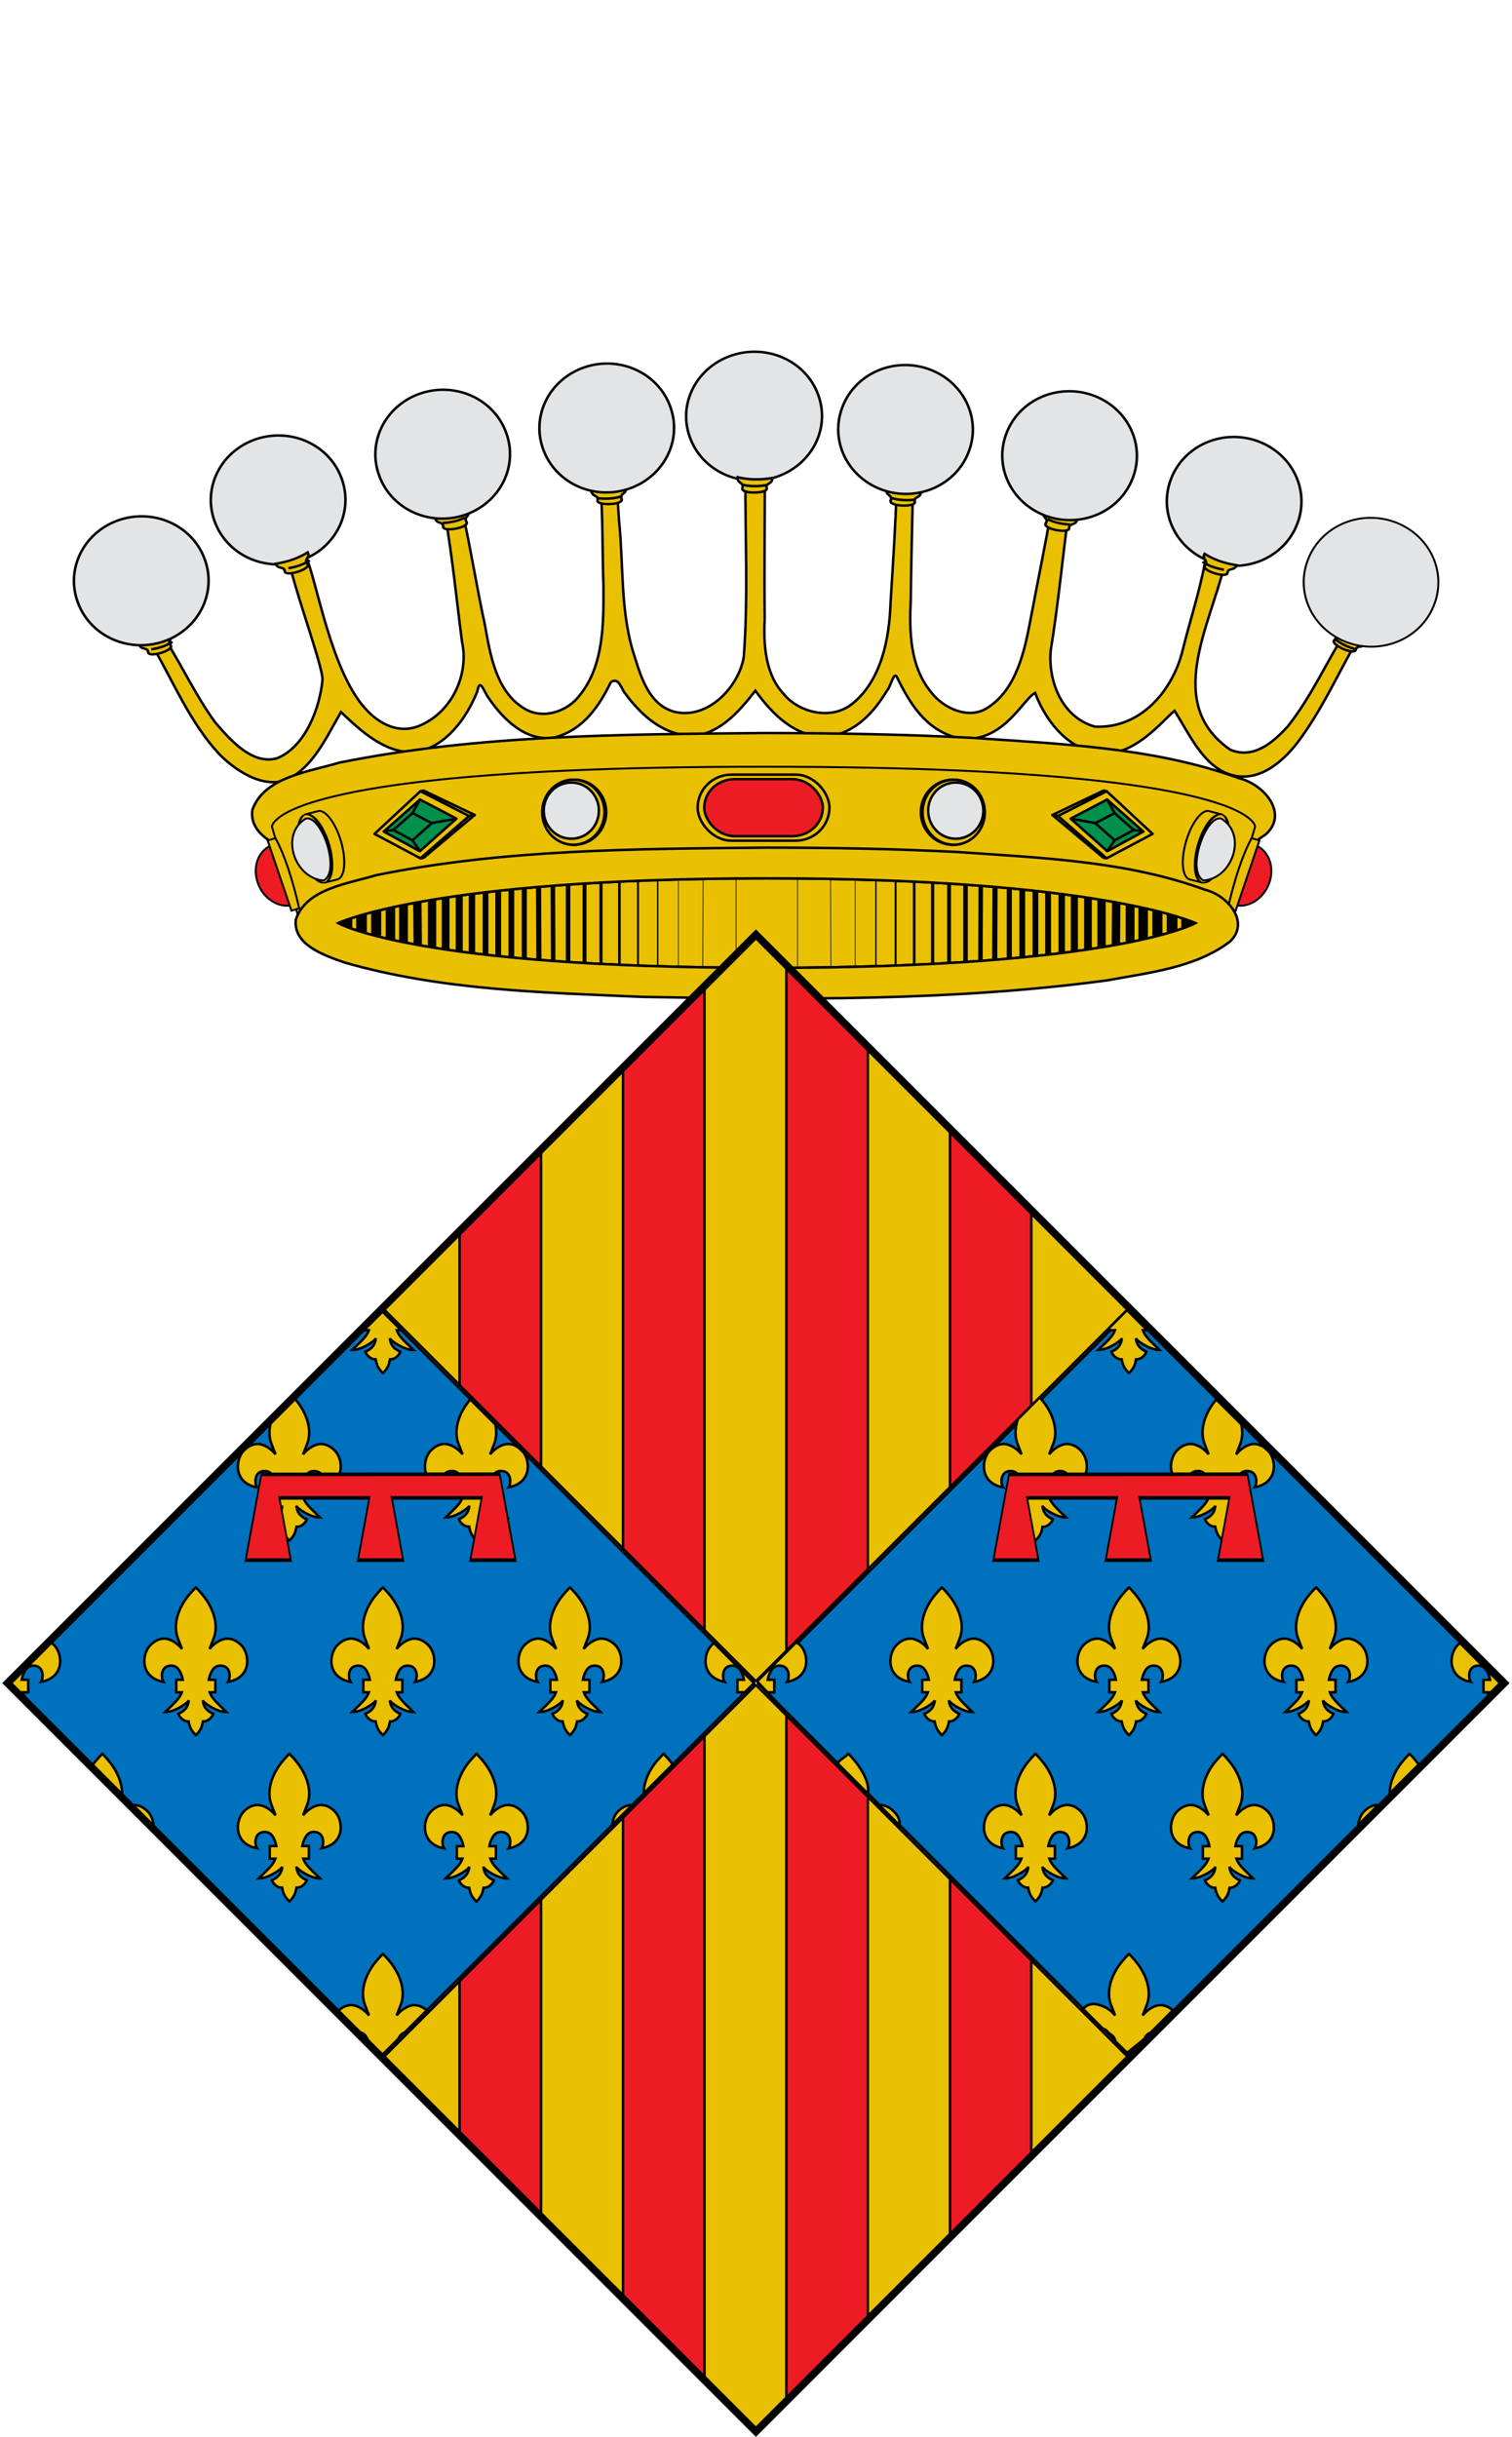 <?xml version="1.0" encoding="UTF-8" standalone="no"?>
<!-- Created with Inkscape (http://www.inkscape.org/) -->
<svg
   xmlns:svg="http://www.w3.org/2000/svg"
   xmlns="http://www.w3.org/2000/svg"
   version="1.0"
   width="605"
   height="975"
   id="svg3194">
  <defs
     id="defs3196" />
  <g
     transform="translate(-28.929,76.64)"
     id="layer3"
     style="display:inline">
    <g
       transform="translate(56.372,63.051)"
       id="g2573">
      <g
         transform="translate(-3.853,-127.29)"
         id="g2575"
         style="display:inline">
        <g
           transform="translate(18.393,86.025)"
           id="g3667">
          <path
             d="M 257.24,86.832 C 254.887,87.195 256.934,90.752 256.28,92.255 C 256.145,116.31 257.449,140.491 255.618,164.468 C 253.667,176.223 241.462,189.531 227.973,186.39 C 216.939,183.449 213.987,170.63 211.004,161.255 C 206.276,144.607 207.487,127.066 205.714,110 C 205.331,104.078 204.948,98.155 204.565,92.232 C 202.43,92.134 197.307,91.138 198.246,94.716 C 199.28,108.437 199.011,122.348 199.484,136.143 C 199.539,150.281 199.774,167.541 190.161,179.508 C 185.462,186.071 175.463,189.698 167.915,185.114 C 156.494,178.368 154.176,163.471 152.051,151.653 C 148.564,135.66 146.099,119.257 142.4,103.444 C 140.082,104.281 134.793,104.346 136.154,107.91 C 139.06,124.56 140.705,141.554 142.884,158.361 C 145.686,170.769 139.376,185.831 126.641,191.586 C 118.073,195.658 109.738,191.385 104.04,184.918 C 90.242,169.441 84.667,133.485 80.453,124.34 C 77.205,125.079 72.083,126.424 74.398,129.397 C 77.956,143.359 87.302,169.002 87.062,173.583 C 86.043,184.46 80.421,200.18 68.955,204.916 C 58.855,207.874 49.893,197.274 44.021,190.469 C 36.63,180.245 31.215,168.779 24.572,158.085 C 22.438,156.019 21.167,149.123 18.53,149.839 C 15.462,151.677 14.69,155.686 17.78,157.883 C 27.051,173.177 33.478,190.233 45.982,203.526 C 53.211,210.847 65.882,218.557 75.321,212.117 C 84.108,206.842 89.517,194.937 94.445,186.458 C 102.449,194.037 112.113,203.202 124.317,202.524 C 136.8,200.347 144.972,188.33 149.008,178.187 C 150.036,172.37 151.693,178.396 153.39,180.625 C 159.243,189.319 168.441,198.503 179.849,196.644 C 191.415,193.632 197.763,184.081 202.41,174.541 C 205.683,172.198 206.646,177.359 208.196,179.052 C 214.685,187.816 223.627,196.112 235.937,195.983 C 246.808,194.567 254.148,185.675 260.266,177.913 C 266.748,186.947 276.225,196.838 288.855,196.28 C 300.225,194.989 307.728,186.528 312.99,177.799 C 314.396,176.396 315.689,169.761 316.961,172.591 C 321.925,182.699 328.131,193.157 340.272,196.576 C 358.682,200.675 367.316,181.094 372.2,178.802 C 376.075,189.099 384.236,200.493 396.675,202.729 C 411.286,205.704 423.937,188.909 428.012,185.976 C 433.422,194.402 439.139,207.546 449.495,211.206 C 460.5,215.186 470.183,207.426 476.604,199.422 C 486.881,186.12 493.584,170.527 502.045,156.072 C 504.722,153.744 502.978,151.752 500.67,150.204 C 498.025,147.888 497.628,152.664 496.677,154.003 C 488.674,166.678 482.618,180.482 473.195,192.315 C 467.415,198.651 459.622,205.366 450.343,201.566 C 423.89,183.317 441.958,152.49 447.997,127.531 C 446.406,126.423 440.375,123.21 440.224,126.505 C 437.975,138.246 434.218,149.811 431.291,161.461 C 427.571,177.302 414.733,193.239 396.118,192.292 C 382.733,188.562 377.253,173.692 378.471,161.574 C 381.51,143.028 383.222,124.005 385.781,105.449 C 383.664,105.201 380.874,102.573 379.028,103.854 C 376.377,119.067 373.217,134.382 370.329,149.626 C 368.009,161.871 364.819,177.275 353.198,184.726 C 345.831,189.651 335.58,185.078 330.637,178.574 C 322.051,168.256 321.832,154.2 322.433,141.544 C 322.608,125.097 323.137,108.656 323.375,92.209 C 320.935,91.887 315.706,91.483 316.863,95.309 C 316.402,111.043 315.341,126.992 314.353,142.792 C 313.903,156.809 310.756,173.922 298.828,183.314 C 290.483,189.864 277.44,186.713 271.329,178.916 C 264.218,171.258 263.441,159.076 263.994,149.315 C 263.729,128.719 264.158,107.62 263.994,87.333 C 261.713,87.317 259.527,86.736 257.24,86.832 z"
             id="path10045"
             style="fill:#eac102;fill-opacity:1;stroke:#000000;stroke-width:1;stroke-miterlimit:4;stroke-dasharray:none;stroke-opacity:1" />
          <path
             d="M 263.357,194.858 C 206.724,195.417 149.44,195.469 93.821,206.692 C 81.409,210.397 63.664,212.467 59.005,225.592 C 57.476,236.555 71.51,241.201 80.276,244.214 C 122.035,256.071 166.16,257.075 209.427,258.928 C 276.742,260.206 344.49,260.724 411.306,251.87 C 429.56,248.535 449.659,246.476 464.669,235.24 C 473.632,226.935 463.711,215.324 453.803,212.935 C 419.814,200.599 382.742,199.275 346.793,196.764 C 319.01,195.33 291.178,194.876 263.357,194.858 z"
             id="path5045"
             style="fill:#eac102;fill-rule:evenodd;stroke:#000000;stroke-width:1;stroke-linecap:butt;stroke-linejoin:miter;stroke-miterlimit:4;stroke-dasharray:none;stroke-opacity:1" />
          <path
             d="M 263.531,208.334 C 232.663,208.334 206.631,208.902 184.691,209.891 C 180.302,210.089 176.066,210.309 171.998,210.538 C 123.21,213.28 97.049,218.127 83.029,222.555 C 81.861,222.925 80.753,223.281 79.747,223.643 C 74.733,225.448 71.65,227.176 69.774,228.579 C 69.406,228.855 69.088,229.12 68.805,229.372 C 68.512,229.634 68.268,229.874 68.055,230.107 C 66.801,231.478 66.836,232.311 66.836,232.311 L 77.496,268.717 L 112.352,268.717 L 414.71,268.717 L 449.567,268.717 L 460.227,232.311 C 460.227,232.311 460.261,231.478 459.007,230.107 C 458.795,229.874 458.55,229.634 458.257,229.372 C 456.542,227.837 453.334,225.809 447.316,223.643 C 447.307,223.64 447.293,223.646 447.284,223.643 C 434.208,218.941 407.919,213.508 355.064,210.538 C 355.054,210.537 355.043,210.538 355.033,210.538 C 350.965,210.309 346.76,210.089 342.372,209.891 C 320.431,208.902 294.401,208.334 263.531,208.334 z"
             id="path5047"
             style="fill:#eac102;fill-opacity:1;fill-rule:evenodd;stroke:#000000;stroke-width:0.775;stroke-linecap:butt;stroke-linejoin:miter;stroke-miterlimit:4;stroke-dasharray:none;stroke-opacity:1" />
          <path
             d="M 1796.348,707.071 A 23.066,23.066 0 1 1 1750.216,707.071 A 23.066,23.066 0 1 1 1796.348,707.071 z"
             transform="matrix(0.553,0,0,0.564,-641.391,-172.252)"
             id="path5051"
             style="fill:#eac102;fill-opacity:1;fill-rule:evenodd;stroke:#000000;stroke-width:1.792;stroke-linecap:round;stroke-linejoin:round;marker:none;marker-start:none;marker-mid:none;marker-end:none;stroke-miterlimit:4;stroke-dasharray:none;stroke-dashoffset:0;stroke-opacity:1;visibility:visible;display:inline;overflow:visible;enable-background:accumulate" />
          <path
             d="M 1796.348,707.071 A 23.066,23.066 0 1 1 1750.216,707.071 A 23.066,23.066 0 1 1 1796.348,707.071 z"
             transform="matrix(0.54,0,0,0.564,-617.933,-172.252)"
             id="path5053"
             style="fill:#eac102;fill-opacity:1;fill-rule:evenodd;stroke:#000000;stroke-width:1.812;stroke-linecap:round;stroke-linejoin:round;marker:none;marker-start:none;marker-mid:none;marker-end:none;stroke-miterlimit:4;stroke-dasharray:none;stroke-dashoffset:0;stroke-opacity:1;visibility:visible;display:inline;overflow:visible;enable-background:accumulate" />
          <path
             d="M 1796.348,707.071 A 23.066,23.066 0 1 1 1750.216,707.071 A 23.066,23.066 0 1 1 1796.348,707.071 z"
             transform="matrix(0.478,0,0,0.487,-507.186,-118.443)"
             id="path5055"
             style="fill:#e3e4e5;fill-opacity:1;fill-rule:evenodd;stroke:#000000;stroke-width:2.072;stroke-linecap:round;stroke-linejoin:round;marker:none;marker-start:none;marker-mid:none;marker-end:none;stroke-miterlimit:4;stroke-dasharray:none;stroke-dashoffset:0;stroke-opacity:1;visibility:visible;display:inline;overflow:visible;enable-background:accumulate" />
          <path
             d="M 1796.348,707.071 A 23.066,23.066 0 1 1 1750.216,707.071 A 23.066,23.066 0 1 1 1796.348,707.071 z"
             transform="matrix(-0.553,0,0,0.564,1168.453,-172.252)"
             id="path7347"
             style="fill:#eac102;fill-opacity:1;fill-rule:evenodd;stroke:#000000;stroke-width:1.792;stroke-linecap:round;stroke-linejoin:round;marker:none;marker-start:none;marker-mid:none;marker-end:none;stroke-miterlimit:4;stroke-dasharray:none;stroke-dashoffset:0;stroke-opacity:1;visibility:visible;display:inline;overflow:visible;enable-background:accumulate" />
          <path
             d="M 1796.348,707.071 A 23.066,23.066 0 1 1 1750.216,707.071 A 23.066,23.066 0 1 1 1796.348,707.071 z"
             transform="matrix(-0.54,0,0,0.564,1144.996,-172.252)"
             id="path7349"
             style="fill:#eac102;fill-opacity:1;fill-rule:evenodd;stroke:#000000;stroke-width:1.812;stroke-linecap:round;stroke-linejoin:round;marker:none;marker-start:none;marker-mid:none;marker-end:none;stroke-miterlimit:4;stroke-dasharray:none;stroke-dashoffset:0;stroke-opacity:1;visibility:visible;display:inline;overflow:visible;enable-background:accumulate" />
          <path
             d="M 1796.348,707.071 A 23.066,23.066 0 1 1 1750.216,707.071 A 23.066,23.066 0 1 1 1796.348,707.071 z"
             transform="matrix(-0.478,0,0,0.487,1034.248,-118.443)"
             id="path7351"
             style="fill:#e3e4e5;fill-opacity:1;fill-rule:evenodd;stroke:#000000;stroke-width:2.072;stroke-linecap:round;stroke-linejoin:round;marker:none;marker-start:none;marker-mid:none;marker-end:none;stroke-miterlimit:4;stroke-dasharray:none;stroke-dashoffset:0;stroke-opacity:1;visibility:visible;display:inline;overflow:visible;enable-background:accumulate" />
          <path
             d="M 147.96,227.646 L 127.538,217.892 L 126.229,218.127 L 145.707,228.052 L 147.96,227.646 z"
             id="path7354"
             style="fill:none;fill-rule:evenodd;stroke:#000000;stroke-width:1;stroke-linecap:round;stroke-linejoin:round;stroke-miterlimit:4;stroke-dasharray:none;stroke-opacity:1" />
          <path
             d="M 147.96,227.646 L 127.538,244.754 L 126.229,244.99 L 145.707,228.052 L 147.96,227.646 z"
             id="path5069"
             style="fill:none;fill-rule:evenodd;stroke:#000000;stroke-width:1;stroke-linecap:round;stroke-linejoin:round;stroke-miterlimit:4;stroke-dasharray:none;stroke-opacity:1" />
          <path
             d="M 126.199,244.949 L 107.858,235.21 L 126.158,218.209"
             id="path5071"
             style="fill:none;fill-opacity:1;fill-rule:evenodd;stroke:#000000;stroke-width:1;stroke-linecap:round;stroke-linejoin:round;marker:none;marker-start:none;marker-mid:none;marker-end:none;stroke-miterlimit:4;stroke-dasharray:none;stroke-dashoffset:0;stroke-opacity:1;visibility:visible;display:inline;overflow:visible;enable-background:accumulate" />
          <path
             d="M 140.645,229.101 L 125.991,242.14 L 111.551,234.27 L 126.062,221.464 L 140.645,229.101 z"
             id="path5075"
             style="fill:#008f4c;fill-rule:evenodd;stroke:#000000;stroke-width:1;stroke-linecap:round;stroke-linejoin:round;stroke-miterlimit:4;stroke-dasharray:none;stroke-opacity:1" />
          <path
             d="M 130.791,230.908 L 123.039,237.781 L 115.401,233.642 L 123.077,226.891 L 130.791,230.908 z"
             id="path5077"
             style="fill:none;fill-rule:evenodd;stroke:#000000;stroke-width:1;stroke-linecap:round;stroke-linejoin:round;stroke-miterlimit:4;stroke-dasharray:none;stroke-opacity:1" />
          <path
             d="M 126.062,242.058 L 123.024,237.784"
             id="path5079"
             style="fill:none;fill-rule:evenodd;stroke:#000000;stroke-width:1;stroke-linecap:round;stroke-linejoin:round;stroke-miterlimit:4;stroke-dasharray:none;stroke-opacity:1" />
          <path
             d="M 111.765,234.231 L 115.429,233.624"
             id="path5081"
             style="fill:none;fill-rule:evenodd;stroke:#000000;stroke-width:1;stroke-linecap:round;stroke-linejoin:round;stroke-miterlimit:4;stroke-dasharray:none;stroke-opacity:1" />
          <path
             d="M 130.78,230.877 L 140.359,229.153"
             id="path5083"
             style="fill:none;fill-rule:evenodd;stroke:#000000;stroke-width:1;stroke-linecap:round;stroke-linejoin:round;stroke-miterlimit:4;stroke-dasharray:none;stroke-opacity:1" />
          <path
             d="M 123.042,226.95 L 126.062,221.464"
             id="path5085"
             style="fill:none;fill-rule:evenodd;stroke:#000000;stroke-width:1;stroke-linecap:round;stroke-linejoin:round;stroke-miterlimit:4;stroke-dasharray:none;stroke-opacity:1" />
          <path
             d="M 379.102,227.646 L 399.525,217.892 L 400.833,218.127 L 381.355,228.052 L 379.102,227.646 z"
             id="path5089"
             style="fill:none;fill-rule:evenodd;stroke:#000000;stroke-width:1;stroke-linecap:round;stroke-linejoin:round;stroke-miterlimit:4;stroke-dasharray:none;stroke-opacity:1" />
          <path
             d="M 379.102,227.646 L 399.525,244.754 L 400.833,244.99 L 381.355,228.052 L 379.102,227.646 z"
             id="path5091"
             style="fill:none;fill-rule:evenodd;stroke:#000000;stroke-width:1;stroke-linecap:round;stroke-linejoin:round;stroke-miterlimit:4;stroke-dasharray:none;stroke-opacity:1" />
          <path
             d="M 400.863,244.949 L 419.204,235.21 L 400.904,218.209"
             id="path5093"
             style="fill:none;fill-opacity:1;fill-rule:evenodd;stroke:#000000;stroke-width:1;stroke-linecap:round;stroke-linejoin:round;marker:none;marker-start:none;marker-mid:none;marker-end:none;stroke-miterlimit:4;stroke-dasharray:none;stroke-dashoffset:0;stroke-opacity:1;visibility:visible;display:inline;overflow:visible;enable-background:accumulate" />
          <path
             d="M 386.417,229.101 L 401.071,242.14 L 415.511,234.27 L 401,221.464 L 386.417,229.101 z"
             id="path5097"
             style="fill:#008f4c;fill-rule:evenodd;stroke:#000000;stroke-width:1;stroke-linecap:round;stroke-linejoin:round;stroke-miterlimit:4;stroke-dasharray:none;stroke-opacity:1" />
          <path
             d="M 396.271,230.908 L 404.023,237.781 L 411.661,233.642 L 403.985,226.891 L 396.271,230.908 z"
             id="path5099"
             style="fill:none;fill-rule:evenodd;stroke:#000000;stroke-width:1;stroke-linecap:round;stroke-linejoin:round;stroke-miterlimit:4;stroke-dasharray:none;stroke-opacity:1" />
          <path
             d="M 401,242.058 L 404.038,237.784"
             id="path5101"
             style="fill:none;fill-rule:evenodd;stroke:#000000;stroke-width:1;stroke-linecap:round;stroke-linejoin:round;stroke-miterlimit:4;stroke-dasharray:none;stroke-opacity:1" />
          <path
             d="M 415.297,234.231 L 411.633,233.624"
             id="path5103"
             style="fill:none;fill-rule:evenodd;stroke:#000000;stroke-width:1;stroke-linecap:round;stroke-linejoin:round;stroke-miterlimit:4;stroke-dasharray:none;stroke-opacity:1" />
          <path
             d="M 396.282,230.877 L 386.703,229.153"
             id="path5105"
             style="fill:none;fill-rule:evenodd;stroke:#000000;stroke-width:1;stroke-linecap:round;stroke-linejoin:round;stroke-miterlimit:4;stroke-dasharray:none;stroke-opacity:1" />
          <path
             d="M 404.02,226.95 L 401,221.464"
             id="path5107"
             style="fill:none;fill-rule:evenodd;stroke:#000000;stroke-width:1;stroke-linecap:round;stroke-linejoin:round;stroke-miterlimit:4;stroke-dasharray:none;stroke-opacity:1" />
          <rect
             width="52.732"
             height="26.413"
             rx="13.484"
             ry="13.206"
             x="237.165"
             y="211.501"
             id="rect5111"
             style="fill:#eac102;fill-opacity:1;fill-rule:nonzero;stroke:#000000;stroke-width:1;stroke-linecap:butt;stroke-linejoin:miter;marker:none;marker-start:none;marker-mid:none;marker-end:none;stroke-miterlimit:4;stroke-dasharray:none;stroke-dashoffset:0;stroke-opacity:1;visibility:visible;display:inline;overflow:visible;enable-background:accumulate" />
          <rect
             width="47.448"
             height="22.808"
             rx="12.133"
             ry="11.404"
             x="239.807"
             y="213.303"
             id="rect5113"
             style="fill:#ed1c24;fill-opacity:1;fill-rule:nonzero;stroke:#000000;stroke-width:1;stroke-linecap:butt;stroke-linejoin:miter;marker:none;marker-start:none;marker-mid:none;marker-end:none;stroke-miterlimit:4;stroke-dasharray:none;stroke-dashoffset:0;stroke-opacity:1;visibility:visible;display:inline;overflow:visible;enable-background:accumulate" />
          <g
             transform="matrix(-0.449,0.135,0.143,0.422,900.364,-324.242)"
             id="g5164"
             style="stroke:#000000;stroke-width:1.697;stroke-miterlimit:4;stroke-dasharray:none;stroke-opacity:1">
            <path
               d="M 2069.062,730.688 C 2069.286,730.695 2069.493,730.781 2069.719,730.781 C 2082.477,730.781 2092.813,718.015 2092.812,702.281 C 2092.812,686.547 2082.477,673.781 2069.719,673.781 C 2069.493,673.781 2069.286,673.867 2069.062,673.875 L 2069.062,730.688 z"
               id="path5166"
               style="opacity:1;fill:#ed1c24;fill-opacity:1;fill-rule:nonzero;stroke:#000000;stroke-width:1.697;stroke-linecap:butt;stroke-linejoin:miter;marker:none;marker-start:none;marker-mid:none;marker-end:none;stroke-miterlimit:4;stroke-dasharray:none;stroke-dashoffset:0;stroke-opacity:1;visibility:visible;display:inline;overflow:visible;enable-background:accumulate" />
            <path
               d="M 2066.286,668.732 L 2073.236,668.732 L 2073.236,735.261 L 2066.286,735.261 C 2063.828,709.571 2063.424,685.136 2066.286,668.732 z"
               id="path5168"
               style="fill:#eac102;fill-opacity:1;fill-rule:nonzero;stroke:#000000;stroke-width:1.697;stroke-linecap:butt;stroke-linejoin:miter;marker:none;marker-start:none;marker-mid:none;marker-end:none;stroke-miterlimit:4;stroke-dasharray:none;stroke-dashoffset:0;stroke-opacity:1;visibility:visible;display:inline;overflow:visible;enable-background:accumulate" />
          </g>
          <g
             transform="matrix(-0.455,0.115,0.122,0.427,927.666,-293.825)"
             id="g5170"
             style="stroke:#000000;stroke-width:1.697;stroke-miterlimit:4;stroke-dasharray:none;stroke-opacity:1">
            <path
               d="M 2030.156,670.594 C 2024.146,672.349 2019.469,685.977 2019.469,702.5 C 2019.469,719.022 2024.147,732.619 2030.156,734.375 L 2030.406,734.438 C 2030.758,734.52 2031.109,734.562 2031.469,734.562 L 2042.312,734.539 L 2042.312,716.188 C 2043.051,712.027 2043.469,707.408 2043.469,702.5 C 2043.469,697.592 2043.051,692.942 2042.312,688.781 L 2042.312,670.603 L 2030.156,670.594 z"
               id="path5172"
               style="opacity:1;fill:#eac102;fill-opacity:1;fill-rule:evenodd;stroke:#000000;stroke-width:1.697;stroke-linecap:round;stroke-linejoin:round;marker:none;marker-start:none;marker-mid:none;marker-end:none;stroke-miterlimit:4;stroke-dasharray:none;stroke-dashoffset:0;stroke-opacity:1;visibility:visible;display:inline;overflow:visible;enable-background:accumulate" />
            <path
               d="M 2048.379,702.486 A 6.069,32.089 0 1 1 2036.241,702.486 A 6.069,32.089 0 1 1 2048.379,702.486 z"
               transform="matrix(1.979,0,0,0.994,-1999.373,4.335)"
               id="path5174"
               style="opacity:1;fill:#eac102;fill-opacity:1;fill-rule:evenodd;stroke:#000000;stroke-width:1.21;stroke-linecap:round;stroke-linejoin:round;marker:none;marker-start:none;marker-mid:none;marker-end:none;stroke-miterlimit:4;stroke-dasharray:none;stroke-dashoffset:0;stroke-opacity:1;visibility:visible;display:inline;overflow:visible;enable-background:accumulate" />
            <path
               d="M 2042.955,674.401 C 2068.108,682.181 2066.513,724.064 2042.955,732.38 C 2026.609,728.908 2028.888,674.661 2042.955,674.401 z"
               id="path5176"
               style="fill:#e3e4e5;fill-opacity:1;fill-rule:evenodd;stroke:#000000;stroke-width:1.697;stroke-linecap:round;stroke-linejoin:round;marker:none;marker-start:none;marker-mid:none;marker-end:none;stroke-miterlimit:4;stroke-dasharray:none;stroke-dashoffset:0;stroke-opacity:1;visibility:visible;display:inline;overflow:visible;enable-background:accumulate" />
          </g>
          <g
             transform="matrix(0.449,0.135,-0.143,0.422,-373.302,-324.242)"
             id="g5180"
             style="stroke:#000000;stroke-width:1.697;stroke-miterlimit:4;stroke-dasharray:none;stroke-opacity:1">
            <path
               d="M 2069.062,730.688 C 2069.286,730.695 2069.493,730.781 2069.719,730.781 C 2082.477,730.781 2092.813,718.015 2092.812,702.281 C 2092.812,686.547 2082.477,673.781 2069.719,673.781 C 2069.493,673.781 2069.286,673.867 2069.062,673.875 L 2069.062,730.688 z"
               id="path5182"
               style="opacity:1;fill:#ed1c24;fill-opacity:1;fill-rule:nonzero;stroke:#000000;stroke-width:1.697;stroke-linecap:butt;stroke-linejoin:miter;marker:none;marker-start:none;marker-mid:none;marker-end:none;stroke-miterlimit:4;stroke-dasharray:none;stroke-dashoffset:0;stroke-opacity:1;visibility:visible;display:inline;overflow:visible;enable-background:accumulate" />
            <path
               d="M 2066.286,668.732 L 2073.236,668.732 L 2073.236,735.261 L 2066.286,735.261 C 2063.828,709.571 2063.424,685.136 2066.286,668.732 z"
               id="path5184"
               style="fill:#eac102;fill-opacity:1;fill-rule:nonzero;stroke:#000000;stroke-width:1.697;stroke-linecap:butt;stroke-linejoin:miter;marker:none;marker-start:none;marker-mid:none;marker-end:none;stroke-miterlimit:4;stroke-dasharray:none;stroke-dashoffset:0;stroke-opacity:1;visibility:visible;display:inline;overflow:visible;enable-background:accumulate" />
          </g>
          <g
             transform="matrix(0.455,0.115,-0.122,0.427,-400.604,-293.825)"
             id="g5186"
             style="stroke:#000000;stroke-width:1.697;stroke-miterlimit:4;stroke-dasharray:none;stroke-opacity:1">
            <path
               d="M 2030.156,670.594 C 2024.146,672.349 2019.469,685.977 2019.469,702.5 C 2019.469,719.022 2024.147,732.619 2030.156,734.375 L 2030.406,734.438 C 2030.758,734.52 2031.109,734.562 2031.469,734.562 L 2042.312,734.539 L 2042.312,716.188 C 2043.051,712.027 2043.469,707.408 2043.469,702.5 C 2043.469,697.592 2043.051,692.942 2042.312,688.781 L 2042.312,670.603 L 2030.156,670.594 z"
               id="path5188"
               style="opacity:1;fill:#eac102;fill-opacity:1;fill-rule:evenodd;stroke:#000000;stroke-width:1.697;stroke-linecap:round;stroke-linejoin:round;marker:none;marker-start:none;marker-mid:none;marker-end:none;stroke-miterlimit:4;stroke-dasharray:none;stroke-dashoffset:0;stroke-opacity:1;visibility:visible;display:inline;overflow:visible;enable-background:accumulate" />
            <path
               d="M 2048.379,702.486 A 6.069,32.089 0 1 1 2036.241,702.486 A 6.069,32.089 0 1 1 2048.379,702.486 z"
               transform="matrix(1.979,0,0,0.994,-1999.373,4.335)"
               id="path5190"
               style="opacity:1;fill:#eac102;fill-opacity:1;fill-rule:evenodd;stroke:#000000;stroke-width:1.21;stroke-linecap:round;stroke-linejoin:round;marker:none;marker-start:none;marker-mid:none;marker-end:none;stroke-miterlimit:4;stroke-dasharray:none;stroke-dashoffset:0;stroke-opacity:1;visibility:visible;display:inline;overflow:visible;enable-background:accumulate" />
            <path
               d="M 2042.955,674.401 C 2068.108,682.181 2066.513,724.064 2042.955,732.38 C 2026.609,728.908 2028.888,674.661 2042.955,674.401 z"
               id="path5192"
               style="fill:#e3e4e5;fill-opacity:1;fill-rule:evenodd;stroke:#000000;stroke-width:1.697;stroke-linecap:round;stroke-linejoin:round;marker:none;marker-start:none;marker-mid:none;marker-end:none;stroke-miterlimit:4;stroke-dasharray:none;stroke-dashoffset:0;stroke-opacity:1;visibility:visible;display:inline;overflow:visible;enable-background:accumulate" />
          </g>
          <path
             d="M 93.316,270.896 C 93.316,270.896 130.377,252.991 264.839,252.991 C 398.855,252.991 436.361,270.896 436.361,270.896 C 436.361,270.896 405.014,288.8 264.839,288.8 C 124.217,288.8 93.316,270.896 93.316,270.896 z"
             id="path4069"
             style="fill:#eac102;fill-rule:evenodd;stroke:#000000;stroke-width:1.001px;stroke-linecap:butt;stroke-linejoin:miter;stroke-opacity:1;display:inline" />
          <path
             d="M 221.181,291.659 L 221.181,250.234"
             id="path4071"
             style="font-size:12px;fill:none;stroke:#000000;stroke-width:0.521;display:inline" />
          <path
             d="M 213.3,291.659 L 213.3,250.234"
             id="path4073"
             style="font-size:12px;fill:none;stroke:#000000;stroke-width:0.766;display:inline" />
          <path
             d="M 205.859,291.659 L 205.859,250.234"
             id="path4075"
             style="font-size:12px;fill:none;stroke:#000000;stroke-width:1.027;display:inline" />
          <path
             d="M 198.483,291.659 L 198.483,250.234"
             id="path4077"
             style="font-size:12px;fill:none;stroke:#000000;stroke-width:1.287;display:inline" />
          <path
             d="M 191.911,291.659 L 191.911,250.234"
             id="path4079"
             style="font-size:12px;fill:none;stroke:#000000;stroke-width:1.547;display:inline" />
          <path
             d="M 179.377,289.425 L 179.203,251.722 M 185.319,289.921 L 185.319,250.483"
             id="path4081"
             style="font-size:12px;fill:none;stroke:#000000;stroke-width:1.808;display:inline" />
          <path
             d="M 167.804,287.73 L 167.804,252.992 M 173.667,288.722 L 173.494,251.754"
             id="path4083"
             style="font-size:12px;fill:none;stroke:#000000;stroke-width:2.054;display:inline" />
          <path
             d="M 152.279,285.746 L 152.279,255.226 M 157.373,286.242 L 157.373,254.234 M 162.621,287.234 L 162.621,253.984"
             id="path4085"
             style="font-size:12px;fill:none;stroke:#000000;stroke-width:2.314;display:inline" />
          <path
             d="M 146.837,285.497 L 146.837,255.972"
             id="path4087"
             style="font-size:12px;fill:none;stroke:#000000;stroke-width:2.574;display:inline" />
          <path
             d="M 141.763,284.009 L 141.763,256.468"
             id="path4089"
             style="font-size:12px;fill:none;stroke:#000000;stroke-width:2.834;display:inline" />
          <path
             d="M 136.322,283.263 L 136.322,257.706"
             id="path4091"
             style="font-size:12px;fill:none;stroke:#000000;stroke-width:3.095;display:inline" />
          <path
             d="M 125.181,281.033 L 125.007,260.685 M 130.89,282.025 L 130.89,259.197"
             id="path4093"
             style="font-size:12px;fill:none;stroke:#000000;stroke-width:3.341;display:inline" />
          <path
             d="M 119.472,279.295 L 119.472,261.427"
             id="path4095"
             style="font-size:12px;fill:none;stroke:#000000;stroke-width:3.529;display:inline" />
          <path
             d="M 114.244,277.846 L 114.244,262.967"
             id="path4097"
             style="font-size:12px;fill:none;stroke:#000000;stroke-width:3.789;display:inline" />
          <path
             d="M 108.535,275.862 L 108.535,264.209"
             id="path4099"
             style="font-size:12px;fill:none;stroke:#000000;stroke-width:4.035;display:inline" />
          <path
             d="M 102.667,274.87 L 102.667,266.193"
             id="path4101"
             style="font-size:12px;fill:none;stroke:#000000;stroke-width:4.281;display:inline" />
          <path
             d="M 96.456,272.888 L 96.456,268.671"
             id="path4103"
             style="font-size:12px;fill:none;stroke:#000000;stroke-width:5.047;display:inline" />
          <path
             d="M 252.54,289.425 L 252.54,251.475 M 239.187,290.667 L 239.361,250.483 M 229.455,291.163 L 229.455,250.234"
             id="path4105"
             style="font-size:12px;fill:none;stroke:#000000;stroke-width:0.26;display:inline" />
          <path
             d="M 308.496,291.659 L 308.496,250.234"
             id="path4107"
             style="font-size:12px;fill:none;stroke:#000000;stroke-width:0.521;display:inline" />
          <path
             d="M 316.377,291.659 L 316.377,250.234"
             id="path4109"
             style="font-size:12px;fill:none;stroke:#000000;stroke-width:0.766;display:inline" />
          <path
             d="M 323.818,291.659 L 323.818,250.234"
             id="path4111"
             style="font-size:12px;fill:none;stroke:#000000;stroke-width:1.027;display:inline" />
          <path
             d="M 331.194,291.659 L 331.194,250.234"
             id="path4113"
             style="font-size:12px;fill:none;stroke:#000000;stroke-width:1.287;display:inline" />
          <path
             d="M 337.766,291.659 L 337.766,250.234"
             id="path4115"
             style="font-size:12px;fill:none;stroke:#000000;stroke-width:1.547;display:inline" />
          <path
             d="M 350.301,289.425 L 350.474,251.722 M 344.358,289.921 L 344.358,250.483"
             id="path4117"
             style="font-size:12px;fill:none;stroke:#000000;stroke-width:1.808;display:inline" />
          <path
             d="M 361.873,287.73 L 361.873,252.992 M 356.01,288.722 L 356.183,251.754"
             id="path4119"
             style="font-size:12px;fill:none;stroke:#000000;stroke-width:2.054;display:inline" />
          <path
             d="M 377.398,285.746 L 377.398,255.226 M 372.304,286.242 L 372.304,254.234 M 367.056,287.234 L 367.056,253.984"
             id="path4121"
             style="font-size:12px;fill:none;stroke:#000000;stroke-width:2.314;display:inline" />
          <path
             d="M 382.84,285.497 L 382.84,255.972"
             id="path4123"
             style="font-size:12px;fill:none;stroke:#000000;stroke-width:2.574;display:inline" />
          <path
             d="M 387.914,284.009 L 387.914,256.468"
             id="path4125"
             style="font-size:12px;fill:none;stroke:#000000;stroke-width:2.834;display:inline" />
          <path
             d="M 393.355,283.263 L 393.355,257.706"
             id="path4127"
             style="font-size:12px;fill:none;stroke:#000000;stroke-width:3.095;display:inline" />
          <path
             d="M 404.496,281.033 L 404.67,260.685 M 398.787,282.025 L 398.787,259.197"
             id="path4129"
             style="font-size:12px;fill:none;stroke:#000000;stroke-width:3.341;display:inline" />
          <path
             d="M 410.205,279.295 L 410.205,261.427"
             id="path4131"
             style="font-size:12px;fill:none;stroke:#000000;stroke-width:3.529;display:inline" />
          <path
             d="M 415.433,277.846 L 415.433,262.967"
             id="path4133"
             style="font-size:12px;fill:none;stroke:#000000;stroke-width:3.789;display:inline" />
          <path
             d="M 421.142,275.862 L 421.142,264.209"
             id="path4135"
             style="font-size:12px;fill:none;stroke:#000000;stroke-width:4.035;display:inline" />
          <path
             d="M 427.01,274.87 L 427.01,266.193"
             id="path4137"
             style="font-size:12px;fill:none;stroke:#000000;stroke-width:4.281;display:inline" />
          <path
             d="M 433.221,272.888 L 433.221,268.671"
             id="path4139"
             style="font-size:12px;fill:none;stroke:#000000;stroke-width:5.047;display:inline" />
          <path
             d="M 277.137,289.425 L 277.137,251.475 M 290.49,290.667 L 290.317,250.483 M 300.222,291.163 L 300.222,250.234"
             id="path4141"
             style="font-size:12px;fill:none;stroke:#000000;stroke-width:0.26;display:inline" />
          <path
             d="M 264.685,240.7 C 212.511,241.222 159.742,241.277 108.502,251.734 C 97.067,255.187 80.711,257.109 76.419,269.339 C 75.011,279.554 87.927,283.89 96.003,286.698 C 134.475,297.746 175.143,298.688 215.005,300.415 C 277.02,301.605 339.412,302.067 400.967,293.817 C 417.784,290.709 436.3,288.79 450.129,278.32 C 458.386,270.582 449.263,259.764 440.135,257.539 C 408.822,246.044 374.671,244.82 341.553,242.48 C 315.957,241.144 290.316,240.717 264.685,240.7 z M 264.829,252.994 C 398.845,252.994 436.363,270.9 436.363,270.9 C 436.363,270.9 405.005,288.806 264.829,288.806 C 124.207,288.806 93.324,270.9 93.324,270.9 C 93.324,270.9 130.367,252.994 264.829,252.994 z"
             id="path4143"
             style="fill:#eac102;fill-rule:evenodd;stroke:#000000;stroke-width:1;stroke-linecap:butt;stroke-linejoin:miter;stroke-miterlimit:4;stroke-dasharray:none;stroke-opacity:1;display:inline" />
          <path
             d="M 3198.051,1390.381 A 29.463,29.463 0 1 1 3139.126,1390.381 A 29.463,29.463 0 1 1 3198.051,1390.381 z"
             transform="matrix(-0.869,0.294,0.304,0.819,2590.573,-2002.208)"
             id="path4546"
             style="fill:#e3e4e5;fill-opacity:1;fill-rule:evenodd;stroke:#000000;stroke-width:1.117;stroke-linecap:round;stroke-linejoin:round;marker:none;marker-start:none;marker-mid:none;marker-end:none;stroke-miterlimit:4;stroke-dasharray:none;stroke-dashoffset:0;stroke-opacity:1;visibility:visible;display:inline;overflow:visible;enable-background:accumulate" />
          <path
             d="M 253.165,92.497 C 257.517,93.542 261.946,93.635 267.091,92.822 C 267.06,95.498 264.175,94.664 264.812,96.893 C 265.45,99.121 254.276,99.332 255.055,96.85 C 255.834,94.368 252.888,95.18 253.165,92.497 z"
             id="path4609"
             style="fill:#eac102;fill-rule:evenodd;stroke:#000000;stroke-width:1;stroke-linecap:butt;stroke-linejoin:miter;stroke-miterlimit:4;stroke-dasharray:none;stroke-opacity:1" />
          <path
             d="M 264.703,95.64 C 261.772,96.198 258.238,96.251 255.327,95.541"
             id="path4611"
             style="fill:none;fill-rule:evenodd;stroke:#000000;stroke-width:1;stroke-linecap:butt;stroke-linejoin:miter;stroke-miterlimit:4;stroke-dasharray:none;stroke-opacity:1" />
          <g
             transform="matrix(-0.389,-1.5275978e-2,-1.5209965e-2,0.349,1457.234,-359.747)"
             id="g4615"
             style="stroke:#000000;stroke-width:2.71;stroke-miterlimit:4;stroke-dasharray:none;stroke-opacity:1">
            <path
               d="M 3153.871,1446.208 C 3164.643,1450.267 3175.846,1451.63 3189.093,1450.592 C 3188.346,1458.207 3181.24,1455.117 3182.3,1461.623 C 3183.36,1468.128 3154.982,1465.955 3157.576,1459.077 C 3160.17,1452.2 3152.499,1453.782 3153.871,1446.208 z"
               id="path4617"
               style="fill:#eac102;fill-rule:evenodd;stroke:#000000;stroke-width:2.71;stroke-linecap:butt;stroke-linejoin:miter;stroke-miterlimit:4;stroke-dasharray:none;stroke-opacity:1" />
          </g>
          <path
             d="M 196.851,100.859 C 199.783,101.276 203.285,101.159 206.129,100.31"
             id="path4619"
             style="fill:none;fill-rule:evenodd;stroke:#000000;stroke-width:1;stroke-linecap:butt;stroke-linejoin:miter;stroke-miterlimit:4;stroke-dasharray:none;stroke-opacity:1" />
          <g
             transform="matrix(-0.373,8.235789e-2,0.104,0.337,1054.305,-592.86)"
             id="g4623"
             style="stroke:#000000;stroke-width:2.73;stroke-miterlimit:4;stroke-dasharray:none;stroke-opacity:1">
            <path
               d="M 3159.508,1447.143 C 3170.279,1451.202 3181.482,1452.565 3194.729,1451.527 C 3193.982,1459.142 3186.876,1456.052 3187.936,1462.558 C 3188.997,1469.063 3160.618,1466.89 3163.212,1460.012 C 3165.806,1453.135 3158.136,1454.717 3159.508,1447.143 z"
               id="path4625"
               style="fill:#eac102;fill-rule:evenodd;stroke:#000000;stroke-width:2.73;stroke-linecap:butt;stroke-linejoin:miter;stroke-miterlimit:4;stroke-dasharray:none;stroke-opacity:1" />
          </g>
          <g
             transform="matrix(-0.763,-7.1579793e-2,-5.2026355e-2,0.729,-562.887,-159.611)"
             id="g4627"
             style="stroke:#000000;stroke-width:1.336;stroke-miterlimit:4;stroke-dasharray:none;stroke-opacity:1">
            <path
               d="M -786.766,363.024 C -790.511,362.133 -794.634,360.291 -797.553,357.845"
               id="path4629"
               style="fill:none;fill-rule:evenodd;stroke:#000000;stroke-width:1.336;stroke-linecap:butt;stroke-linejoin:miter;stroke-miterlimit:4;stroke-dasharray:none;stroke-opacity:1" />
          </g>
          <path
             d="M 3198.051,1390.381 A 29.463,29.463 0 1 1 3139.126,1390.381 A 29.463,29.463 0 1 1 3198.051,1390.381 z"
             transform="matrix(-0.861,0.294,0.302,0.819,2322.796,-1936.356)"
             id="path4631"
             style="fill:#e3e4e5;fill-opacity:1;fill-rule:evenodd;stroke:#000000;stroke-width:1.122;stroke-linecap:round;stroke-linejoin:round;marker:none;marker-start:none;marker-mid:none;marker-end:none;stroke-miterlimit:4;stroke-dasharray:none;stroke-dashoffset:0;stroke-opacity:1;visibility:visible;display:inline;overflow:visible;enable-background:accumulate" />
          <path
             d="M 3198.051,1390.381 A 29.463,29.463 0 1 1 3139.126,1390.381 A 29.463,29.463 0 1 1 3198.051,1390.381 z"
             transform="matrix(-0.861,0.294,0.302,0.819,2377.568,-1968.698)"
             id="path4633"
             style="fill:#e3e4e5;fill-opacity:1;fill-rule:evenodd;stroke:#000000;stroke-width:1.122;stroke-linecap:round;stroke-linejoin:round;marker:none;marker-start:none;marker-mid:none;marker-end:none;stroke-miterlimit:4;stroke-dasharray:none;stroke-dashoffset:0;stroke-opacity:1;visibility:visible;display:inline;overflow:visible;enable-background:accumulate" />
          <g
             transform="matrix(-0.384,4.442433e-2,5.7208494e-2,0.343,1273.724,-530.364)"
             id="g4637"
             style="stroke:#000000;stroke-width:2.73;stroke-miterlimit:4;stroke-dasharray:none;stroke-opacity:1">
            <path
               d="M 3153.871,1446.208 C 3164.643,1450.267 3175.846,1451.63 3189.093,1450.592 C 3188.346,1458.207 3181.24,1455.117 3182.3,1461.623 C 3183.36,1468.128 3154.982,1465.955 3157.576,1459.077 C 3160.17,1452.2 3152.499,1453.782 3153.871,1446.208 z"
               id="path4639"
               style="fill:#eac102;fill-rule:evenodd;stroke:#000000;stroke-width:2.73;stroke-linecap:butt;stroke-linejoin:miter;stroke-miterlimit:4;stroke-dasharray:none;stroke-opacity:1" />
          </g>
          <g
             transform="matrix(-0.752,-0.146,-0.154,0.714,-402.78,-262.695)"
             id="g4641"
             style="stroke:#000000;stroke-width:1.336;stroke-miterlimit:4;stroke-dasharray:none;stroke-opacity:1">
            <path
               d="M -789.301,361.706 C -793.047,360.815 -797.17,358.974 -800.089,356.528"
               id="path4643"
               style="fill:none;fill-rule:evenodd;stroke:#000000;stroke-width:1.336;stroke-linecap:butt;stroke-linejoin:miter;stroke-miterlimit:4;stroke-dasharray:none;stroke-opacity:1" />
          </g>
          <path
             d="M 3198.051,1390.381 A 29.463,29.463 0 1 1 3139.126,1390.381 A 29.463,29.463 0 1 1 3198.051,1390.381 z"
             transform="matrix(-0.861,0.294,0.302,0.819,2443.409,-1986.996)"
             id="path4645"
             style="fill:#e3e4e5;fill-opacity:1;fill-rule:evenodd;stroke:#000000;stroke-width:1.122;stroke-linecap:round;stroke-linejoin:round;marker:none;marker-start:none;marker-mid:none;marker-end:none;stroke-miterlimit:4;stroke-dasharray:none;stroke-dashoffset:0;stroke-opacity:1;visibility:visible;display:inline;overflow:visible;enable-background:accumulate" />
          <path
             d="M 3198.051,1390.381 A 29.463,29.463 0 1 1 3139.126,1390.381 A 29.463,29.463 0 1 1 3198.051,1390.381 z"
             transform="matrix(-0.861,0.294,0.302,0.819,2509.052,-1997.477)"
             id="path4647"
             style="fill:#e3e4e5;fill-opacity:1;fill-rule:evenodd;stroke:#000000;stroke-width:1.122;stroke-linecap:round;stroke-linejoin:round;marker:none;marker-start:none;marker-mid:none;marker-end:none;stroke-miterlimit:4;stroke-dasharray:none;stroke-dashoffset:0;stroke-opacity:1;visibility:visible;display:inline;overflow:visible;enable-background:accumulate" />
          <g
             transform="matrix(-0.376,8.8017557e-2,0.1,0.334,1122.366,-638.073)"
             id="g4651"
             style="stroke:#000000;stroke-width:2.73;stroke-miterlimit:4;stroke-dasharray:none;stroke-opacity:1">
            <path
               d="M 3153.871,1446.208 C 3164.643,1450.267 3175.846,1451.63 3189.093,1450.592 C 3188.346,1458.207 3181.24,1455.117 3182.3,1461.623 C 3183.36,1468.128 3154.982,1465.955 3157.576,1459.077 C 3160.17,1452.2 3152.499,1453.782 3153.871,1446.208 z"
               id="path4653"
               style="fill:#eac102;fill-rule:evenodd;stroke:#000000;stroke-width:2.73;stroke-linecap:butt;stroke-linejoin:miter;stroke-miterlimit:4;stroke-dasharray:none;stroke-opacity:1" />
          </g>
          <g
             transform="matrix(-0.765,-5.8967862e-2,-6.2105321e-2,0.727,-507.968,-180.592)"
             id="g4655"
             style="stroke:#000000;stroke-width:1.336;stroke-miterlimit:4;stroke-dasharray:none;stroke-opacity:1">
            <path
               d="M -789.301,361.706 C -793.047,360.815 -797.17,358.974 -800.089,356.528"
               id="path4657"
               style="fill:none;fill-rule:evenodd;stroke:#000000;stroke-width:1.336;stroke-linecap:butt;stroke-linejoin:miter;stroke-miterlimit:4;stroke-dasharray:none;stroke-opacity:1" />
          </g>
          <g
             transform="matrix(0.389,-1.5275978e-2,1.5209965e-2,0.349,-936.088,-359.154)"
             id="g9188"
             style="stroke:#000000;stroke-width:2.71;stroke-miterlimit:4;stroke-dasharray:none;stroke-opacity:1">
            <path
               d="M 3153.871,1446.208 C 3164.643,1450.267 3175.846,1451.63 3189.093,1450.592 C 3188.346,1458.207 3181.24,1455.117 3182.3,1461.623 C 3183.36,1468.128 3154.982,1465.955 3157.576,1459.077 C 3160.17,1452.2 3152.499,1453.782 3153.871,1446.208 z"
               id="path9190"
               style="fill:#eac102;fill-rule:evenodd;stroke:#000000;stroke-width:2.71;stroke-linecap:butt;stroke-linejoin:miter;stroke-miterlimit:4;stroke-dasharray:none;stroke-opacity:1" />
          </g>
          <path
             d="M 324.296,101.452 C 321.363,101.869 317.861,101.752 315.017,100.904"
             id="path9192"
             style="fill:none;fill-rule:evenodd;stroke:#000000;stroke-width:1;stroke-linecap:butt;stroke-linejoin:miter;stroke-miterlimit:4;stroke-dasharray:none;stroke-opacity:1" />
          <g
             transform="matrix(0.36,0.127,-0.145,0.322,-433.198,-713.214)"
             id="g9196"
             style="stroke:#000000;stroke-width:2.73;stroke-miterlimit:4;stroke-dasharray:none;stroke-opacity:1">
            <path
               d="M 3153.871,1446.208 C 3164.643,1450.267 3175.846,1451.63 3189.093,1450.592 C 3188.346,1458.207 3181.24,1455.117 3182.3,1461.623 C 3183.36,1468.128 3154.982,1465.955 3157.576,1459.077 C 3160.17,1452.2 3152.499,1453.782 3153.871,1446.208 z"
               id="path9198"
               style="fill:#eac102;fill-rule:evenodd;stroke:#000000;stroke-width:2.73;stroke-linecap:butt;stroke-linejoin:miter;stroke-miterlimit:4;stroke-dasharray:none;stroke-opacity:1" />
          </g>
          <g
             transform="matrix(0.766,2.2509299e-2,-3.7756259e-2,0.73,1118.674,-84.957)"
             id="g9200"
             style="stroke:#000000;stroke-width:1.336;stroke-miterlimit:4;stroke-dasharray:none;stroke-opacity:1">
            <path
               d="M -789.301,361.706 C -793.047,360.815 -797.17,358.974 -800.089,356.528"
               id="path9202"
               style="fill:none;fill-rule:evenodd;stroke:#000000;stroke-width:1.336;stroke-linecap:butt;stroke-linejoin:miter;stroke-miterlimit:4;stroke-dasharray:none;stroke-opacity:1" />
          </g>
          <path
             d="M 3198.051,1390.381 A 29.463,29.463 0 1 1 3139.126,1390.381 A 29.463,29.463 0 1 1 3198.051,1390.381 z"
             transform="matrix(0.861,0.294,-0.302,0.819,-1801.649,-1935.763)"
             id="path9204"
             style="fill:#e3e4e5;fill-opacity:1;fill-rule:evenodd;stroke:#000000;stroke-width:0.869;stroke-linecap:round;stroke-linejoin:round;marker:none;marker-start:none;marker-mid:none;marker-end:none;stroke-miterlimit:4;stroke-dasharray:none;stroke-dashoffset:0;stroke-opacity:1;visibility:visible;display:inline;overflow:visible;enable-background:accumulate" />
          <path
             d="M 3198.051,1390.381 A 29.463,29.463 0 1 1 3139.126,1390.381 A 29.463,29.463 0 1 1 3198.051,1390.381 z"
             transform="matrix(0.861,0.294,-0.302,0.819,-1856.422,-1968.105)"
             id="path9206"
             style="fill:#e3e4e5;fill-opacity:1;fill-rule:evenodd;stroke:#000000;stroke-width:1.122;stroke-linecap:round;stroke-linejoin:round;marker:none;marker-start:none;marker-mid:none;marker-end:none;stroke-miterlimit:4;stroke-dasharray:none;stroke-dashoffset:0;stroke-opacity:1;visibility:visible;display:inline;overflow:visible;enable-background:accumulate" />
          <g
             transform="matrix(0.384,4.442433e-2,-5.7208494e-2,0.343,-752.578,-529.771)"
             id="g9210"
             style="stroke:#000000;stroke-width:2.73;stroke-miterlimit:4;stroke-dasharray:none;stroke-opacity:1">
            <path
               d="M 3153.871,1446.208 C 3164.643,1450.267 3175.846,1451.63 3189.093,1450.592 C 3188.346,1458.207 3181.24,1455.117 3182.3,1461.623 C 3183.36,1468.128 3154.982,1465.955 3157.576,1459.077 C 3160.17,1452.2 3152.499,1453.782 3153.871,1446.208 z"
               id="path9212"
               style="fill:#eac102;fill-rule:evenodd;stroke:#000000;stroke-width:2.73;stroke-linecap:butt;stroke-linejoin:miter;stroke-miterlimit:4;stroke-dasharray:none;stroke-opacity:1" />
          </g>
          <g
             transform="matrix(0.752,-0.146,0.154,0.714,923.926,-262.102)"
             id="g9214"
             style="stroke:#000000;stroke-width:1.336;stroke-miterlimit:4;stroke-dasharray:none;stroke-opacity:1">
            <path
               d="M -789.301,361.706 C -793.047,360.815 -797.17,358.974 -800.089,356.528"
               id="path9216"
               style="fill:none;fill-rule:evenodd;stroke:#000000;stroke-width:1.336;stroke-linecap:butt;stroke-linejoin:miter;stroke-miterlimit:4;stroke-dasharray:none;stroke-opacity:1" />
          </g>
          <path
             d="M 3198.051,1390.381 A 29.463,29.463 0 1 1 3139.126,1390.381 A 29.463,29.463 0 1 1 3198.051,1390.381 z"
             transform="matrix(0.861,0.294,-0.302,0.819,-1922.263,-1986.403)"
             id="path9218"
             style="fill:#e3e4e5;fill-opacity:1;fill-rule:evenodd;stroke:#000000;stroke-width:1.122;stroke-linecap:round;stroke-linejoin:round;marker:none;marker-start:none;marker-mid:none;marker-end:none;stroke-miterlimit:4;stroke-dasharray:none;stroke-dashoffset:0;stroke-opacity:1;visibility:visible;display:inline;overflow:visible;enable-background:accumulate" />
          <path
             d="M 3198.051,1390.381 A 29.463,29.463 0 1 1 3139.126,1390.381 A 29.463,29.463 0 1 1 3198.051,1390.381 z"
             transform="matrix(0.861,0.294,-0.302,0.819,-1987.906,-1996.884)"
             id="path9220"
             style="fill:#e3e4e5;fill-opacity:1;fill-rule:evenodd;stroke:#000000;stroke-width:1.122;stroke-linecap:round;stroke-linejoin:round;marker:none;marker-start:none;marker-mid:none;marker-end:none;stroke-miterlimit:4;stroke-dasharray:none;stroke-dashoffset:0;stroke-opacity:1;visibility:visible;display:inline;overflow:visible;enable-background:accumulate" />
          <g
             transform="matrix(0.376,8.8017557e-2,-0.1,0.334,-601.219,-637.48)"
             id="g9224"
             style="stroke:#000000;stroke-width:2.73;stroke-miterlimit:4;stroke-dasharray:none;stroke-opacity:1">
            <path
               d="M 3153.871,1446.208 C 3164.643,1450.267 3175.846,1451.63 3189.093,1450.592 C 3188.346,1458.207 3181.24,1455.117 3182.3,1461.623 C 3183.36,1468.128 3154.982,1465.955 3157.576,1459.077 C 3160.17,1452.2 3152.499,1453.782 3153.871,1446.208 z"
               id="path9226"
               style="fill:#eac102;fill-rule:evenodd;stroke:#000000;stroke-width:2.73;stroke-linecap:butt;stroke-linejoin:miter;stroke-miterlimit:4;stroke-dasharray:none;stroke-opacity:1" />
          </g>
          <g
             transform="matrix(0.765,-5.8967862e-2,6.2105321e-2,0.727,1029.115,-179.999)"
             id="g9228"
             style="stroke:#000000;stroke-width:1.336;stroke-miterlimit:4;stroke-dasharray:none;stroke-opacity:1">
            <path
               d="M -789.301,361.706 C -793.047,360.815 -797.17,358.974 -800.089,356.528"
               id="path9230"
               style="fill:none;fill-rule:evenodd;stroke:#000000;stroke-width:1.336;stroke-linecap:butt;stroke-linejoin:miter;stroke-miterlimit:4;stroke-dasharray:none;stroke-opacity:1" />
          </g>
        </g>
      </g>
      <g
         transform="translate(-3.853,-127.29)"
         id="g2700">
        <g
           transform="translate(-369.31,-134.107)"
           id="g4688" />
        <g
           transform="translate(-369.31,-134.107)"
           id="g4738" />
        <g
           transform="translate(-127.384,2.539)"
           id="g5818" />
        <g
           transform="translate(-127.384,2.539)"
           id="g5820" />
        <g
           transform="translate(-127.384,2.539)"
           id="g5822" />
        <g
           transform="translate(-1583.124,698.027)"
           id="g5438"
           style="display:inline" />
        <g
           transform="translate(-1526.695,621.386)"
           id="g5440"
           style="display:inline" />
        <g
           transform="translate(-1526.695,621.386)"
           id="g5559" />
        <g
           transform="translate(-1526.695,621.386)"
           id="g5561"
           style="display:inline" />
      </g>
      <g
         transform="translate(52.576,-203.931)"
         id="g2711" />
      <g
         transform="translate(52.576,-203.931)"
         id="g2713" />
      <g
         transform="translate(52.576,-203.931)"
         id="g2715" />
      <g
         transform="translate(52.576,-203.931)"
         id="g2717"
         style="display:inline" />
    </g>
  </g>
  <g
     transform="translate(-28.929,76.64)"
     id="layer1">
    <path
       d=""
       id="path1887"
       style="opacity:0.64;fill:#009900;fill-opacity:1" />
    <path
       d=""
       id="path1883"
       style="opacity:0.64;fill:#009900;fill-opacity:1" />
    <path
       d=""
       id="path1881"
       style="opacity:0.64;fill:#009900;fill-opacity:1" />
    <g
       transform="translate(698.014,-76.382)"
       id="g5190" />
    <g
       transform="translate(698.014,-76.382)"
       id="g5192" />
    <g
       transform="translate(698.014,-76.382)"
       id="g5194" />
    <path
       d=""
       id="path2595"
       style="opacity:0.64;fill:#009900;fill-opacity:1" />
    <path
       d=""
       id="path2597"
       style="opacity:0.64;fill:#009900;fill-opacity:1" />
    <path
       d=""
       id="path2599"
       style="opacity:0.64;fill:#009900;fill-opacity:1" />
    <path
       d=""
       id="path2491"
       style="fill:#494949;fill-opacity:1" />
    <path
       d=""
       id="path2489"
       style="fill:#333333;fill-opacity:1" />
    <g
       transform="translate(895.725,524.593)"
       id="g2688"
       style="stroke:#000000;stroke-width:1;stroke-miterlimit:4;stroke-dasharray:none;stroke-opacity:1">
      <g
         transform="matrix(1.756,0,0,1.756,-869.595,-511.766)"
         id="g15295"
         style="stroke:#000000;stroke-width:0.569;stroke-miterlimit:4;stroke-dasharray:none;stroke-opacity:1">
        <g
           id="g15290"
           style="stroke:#000000;stroke-width:0.569;stroke-miterlimit:4;stroke-dasharray:none;stroke-opacity:1">
          <path
             d="M 173.825,332.12 L 88.826,247.12 L 173.825,162.121 L 258.824,247.121 L 173.825,332.12 z"
             id="path15034"
             style="fill:#eac102;fill-opacity:1;stroke:#000000;stroke-width:0.569;stroke-linejoin:bevel;stroke-miterlimit:4;stroke-dasharray:none;stroke-opacity:1" />
          <path
             d="M 173.825,502.928 L 88.826,417.928 L 173.825,332.929 L 258.824,417.929 L 173.825,502.928 z"
             id="path15032"
             style="fill:#eac102;fill-opacity:1;stroke:#000000;stroke-width:0.569;stroke-linejoin:bevel;stroke-miterlimit:4;stroke-dasharray:none;stroke-opacity:1" />
          <path
             d="M 180.781,169.094 L 180.781,325.156 L 199.344,306.594 L 199.344,187.656 L 180.781,169.094 z M 162.125,173.812 L 143.562,192.375 L 143.562,301.875 L 162.125,320.438 L 162.125,173.812 z M 218.062,206.375 L 218.062,287.875 L 236.594,269.344 L 236.594,224.906 L 218.062,206.375 z M 124.875,211.062 L 106.312,229.625 L 106.312,264.625 L 124.875,283.188 L 124.875,211.062 z M 180.781,339.906 L 180.781,495.969 L 199.344,477.406 L 199.344,358.469 L 180.781,339.906 z M 162.125,344.625 L 143.562,363.188 L 143.562,472.688 L 162.125,491.25 L 162.125,344.625 z M 218.062,377.188 L 218.062,458.688 L 236.594,440.156 L 236.594,395.719 L 218.062,377.188 z M 124.875,381.875 L 106.312,400.438 L 106.312,435.438 L 124.875,454 L 124.875,381.875 z"
             transform="translate(0,-8.713038e-6)"
             id="path16297"
             style="fill:#ed1c24;fill-opacity:1;fill-rule:evenodd;stroke:#000000;stroke-width:0.569;stroke-linecap:butt;stroke-linejoin:miter;stroke-miterlimit:4;stroke-dasharray:none;stroke-opacity:1" />
        </g>
        <g
           id="g15269"
           style="stroke:#000000;stroke-width:0.569;stroke-miterlimit:4;stroke-dasharray:none;stroke-opacity:1">
          <g
             id="g15261"
             style="stroke:#000000;stroke-width:0.569;stroke-miterlimit:4;stroke-dasharray:none;stroke-opacity:1">
            <path
               d="M 88.421,417.524 L 3.422,332.524 L 88.421,247.525 L 173.42,332.525 L 88.421,417.524 z"
               id="path15030"
               style="opacity:1;fill:#0071bc;fill-opacity:1;stroke:#000000;stroke-width:0.569;stroke-linejoin:bevel;stroke-miterlimit:4;stroke-dasharray:none;stroke-opacity:1" />
            <path
               d="M 88.406,247.531 L 84.375,251.562 L 84.375,252.125 L 85.656,252.125 C 85.162,253.5 84.097,254.444 81.844,256.625 C 83.954,256.625 86.549,254.83 87.094,254.188 C 87.136,254.138 87.177,254.056 87.219,253.969 C 87.134,255.341 86.342,256.417 84.844,257.031 C 85.039,257.618 85.935,258.831 87.188,258.75 C 87.435,260.015 87.685,260.725 88.812,261.875 C 88.841,261.903 88.85,261.903 88.875,261.875 C 90.002,260.725 90.221,260.015 90.469,258.75 C 91.722,258.831 92.618,257.618 92.812,257.031 C 91.315,256.417 90.523,255.341 90.438,253.969 C 90.479,254.056 90.521,254.138 90.562,254.188 C 91.107,254.83 93.702,256.625 95.812,256.625 C 93.56,254.444 92.494,253.5 92,252.125 L 93,252.125 L 88.406,247.531 z M 68.5,267.438 L 63.531,272.406 C 62.852,274.426 62.786,276.423 63.5,278.156 C 63.845,279.048 64.098,279.701 64.375,280.406 C 63.552,279.393 62.562,278.667 61.5,278.281 C 60.235,277.787 58.599,278.056 57.094,279.625 C 55.232,281.567 54.689,286.909 60.156,287.938 C 59.578,287.066 59.624,285.142 60.781,284.469 C 61.666,284.02 62.658,284.208 63.125,284.594 C 63.647,284.913 64.312,286.08 64.562,287.438 L 63.062,287.438 L 63.062,290.281 L 64.344,290.281 C 63.85,291.656 62.784,292.6 60.531,294.781 C 62.642,294.781 65.237,293.017 65.781,292.375 C 65.823,292.326 65.865,292.212 65.906,292.125 C 65.821,293.497 65.029,294.604 63.531,295.219 C 63.726,295.805 64.622,296.987 65.875,296.906 C 66.123,298.171 66.373,298.881 67.5,300.031 C 67.529,300.059 67.537,300.059 67.562,300.031 C 68.69,298.881 68.909,298.171 69.156,296.906 C 70.409,296.987 71.305,295.805 71.5,295.219 C 70.002,294.604 69.21,293.497 69.125,292.125 C 69.166,292.212 69.208,292.326 69.25,292.375 C 69.794,293.017 72.389,294.781 74.5,294.781 C 72.247,292.6 71.181,291.656 70.688,290.281 L 71.969,290.281 L 71.969,287.438 L 70.469,287.438 C 70.719,286.08 71.385,284.913 71.906,284.594 C 72.373,284.208 73.365,284.02 74.25,284.469 C 75.408,285.142 75.454,287.066 74.875,287.938 C 80.343,286.909 79.8,281.567 77.938,279.625 C 76.432,278.056 74.797,277.787 73.531,278.281 C 72.47,278.667 71.48,279.393 70.656,280.406 C 70.934,279.701 71.186,279.048 71.531,278.156 C 72.597,275.571 71.966,272.38 70.062,269.438 C 69.614,268.744 69.087,268.095 68.5,267.438 z M 108.75,267.906 C 108.325,268.402 107.934,268.911 107.594,269.438 C 105.69,272.38 105.06,275.571 106.125,278.156 C 106.47,279.048 106.723,279.701 107,280.406 C 106.177,279.393 105.187,278.667 104.125,278.281 C 102.86,277.787 101.224,278.025 99.719,279.594 C 97.857,281.536 97.314,286.877 102.781,287.906 C 102.203,287.034 102.249,285.142 103.406,284.469 C 104.291,284.02 105.283,284.177 105.75,284.562 C 106.272,284.882 106.937,286.049 107.188,287.406 L 105.688,287.406 L 105.688,290.281 L 106.969,290.281 C 106.475,291.657 105.409,292.6 103.156,294.781 C 105.267,294.781 107.862,292.986 108.406,292.344 C 108.448,292.294 108.49,292.212 108.531,292.125 C 108.446,293.497 107.654,294.573 106.156,295.188 C 106.351,295.774 107.247,296.956 108.5,296.875 C 108.748,298.14 108.998,298.85 110.125,300 C 110.154,300.028 110.162,300.028 110.188,300 C 111.315,298.85 111.534,298.14 111.781,296.875 C 113.034,296.956 113.93,295.774 114.125,295.188 C 112.627,294.573 111.835,293.497 111.75,292.125 C 111.791,292.212 111.833,292.294 111.875,292.344 C 112.419,292.986 115.014,294.781 117.125,294.781 C 114.872,292.6 113.806,291.656 113.312,290.281 L 114.594,290.281 L 114.594,287.406 L 113.094,287.406 C 113.344,286.049 114.01,284.882 114.531,284.562 C 114.998,284.177 115.99,284.02 116.875,284.469 C 118.033,285.142 118.079,287.034 117.5,287.906 C 122.582,286.95 122.474,282.277 120.938,280.062 L 120.906,280 L 119.812,278.938 C 118.529,277.974 117.214,277.868 116.156,278.281 C 115.095,278.667 114.105,279.393 113.281,280.406 C 113.559,279.701 113.811,279.048 114.156,278.156 C 114.734,276.755 114.786,275.183 114.438,273.562 L 108.75,267.906 z M 46.188,310.75 C 45.211,311.767 44.336,312.729 43.656,313.781 C 41.752,316.724 41.122,319.915 42.188,322.5 C 42.532,323.391 42.785,324.045 43.062,324.75 C 42.239,323.736 41.249,323.011 40.188,322.625 C 38.922,322.13 37.287,322.4 35.781,323.969 C 33.919,325.911 33.376,331.221 38.844,332.25 C 38.265,331.378 38.311,329.486 39.469,328.812 C 40.354,328.364 41.345,328.552 41.812,328.938 C 42.334,329.257 43,330.424 43.25,331.781 L 41.75,331.781 L 41.75,334.625 L 43.031,334.625 C 42.537,336 41.472,336.944 39.219,339.125 C 41.329,339.125 43.924,337.33 44.469,336.688 C 44.511,336.638 44.552,336.556 44.594,336.469 C 44.509,337.841 43.717,338.917 42.219,339.531 C 42.414,340.118 43.31,341.331 44.562,341.25 C 44.81,342.515 45.06,343.225 46.188,344.375 C 46.216,344.403 46.225,344.403 46.25,344.375 C 47.377,343.225 47.596,342.515 47.844,341.25 C 49.097,341.331 49.993,340.118 50.188,339.531 C 48.69,338.917 47.898,337.841 47.812,336.469 C 47.854,336.556 47.896,336.638 47.938,336.688 C 48.482,337.33 51.077,339.125 53.188,339.125 C 50.935,336.944 49.869,336 49.375,334.625 L 50.656,334.625 L 50.656,331.781 L 49.156,331.781 C 49.406,330.424 50.072,329.257 50.594,328.938 C 51.061,328.552 52.053,328.364 52.938,328.812 C 54.095,329.486 54.141,331.378 53.562,332.25 C 59.03,331.221 58.487,325.911 56.625,323.969 C 55.12,322.4 53.484,322.13 52.219,322.625 C 51.157,323.011 50.167,323.736 49.344,324.75 C 49.621,324.045 49.874,323.391 50.219,322.5 C 51.284,319.915 50.654,316.724 48.75,313.781 C 48.068,312.726 47.229,311.769 46.25,310.75 C 46.238,310.739 46.226,310.748 46.219,310.75 C 46.211,310.752 46.2,310.734 46.188,310.75 z M 88.812,310.75 C 87.836,311.767 86.961,312.729 86.281,313.781 C 84.377,316.724 83.747,319.915 84.812,322.5 C 85.157,323.391 85.41,324.045 85.688,324.75 C 84.864,323.736 83.874,323.011 82.812,322.625 C 81.547,322.13 79.912,322.4 78.406,323.969 C 76.544,325.911 76.001,331.221 81.469,332.25 C 80.89,331.378 80.936,329.486 82.094,328.812 C 82.979,328.364 83.97,328.552 84.438,328.938 C 84.959,329.257 85.625,330.424 85.875,331.781 L 84.375,331.781 L 84.375,334.625 L 85.656,334.625 C 85.162,336 84.097,336.944 81.844,339.125 C 83.954,339.125 86.549,337.33 87.094,336.688 C 87.136,336.638 87.177,336.556 87.219,336.469 C 87.134,337.841 86.342,338.917 84.844,339.531 C 85.039,340.118 85.935,341.331 87.188,341.25 C 87.435,342.515 87.685,343.225 88.812,344.375 C 88.841,344.403 88.85,344.403 88.875,344.375 C 90.002,343.225 90.221,342.515 90.469,341.25 C 91.722,341.331 92.618,340.118 92.812,339.531 C 91.315,338.917 90.523,337.841 90.438,336.469 C 90.479,336.556 90.521,336.638 90.562,336.688 C 91.107,337.33 93.702,339.125 95.812,339.125 C 93.56,336.944 92.494,336 92,334.625 L 93.281,334.625 L 93.281,331.781 L 91.781,331.781 C 92.031,330.424 92.697,329.257 93.219,328.938 C 93.686,328.552 94.678,328.364 95.562,328.812 C 96.72,329.486 96.766,331.378 96.188,332.25 C 101.655,331.221 101.112,325.911 99.25,323.969 C 97.745,322.4 96.109,322.13 94.844,322.625 C 93.782,323.011 92.792,323.736 91.969,324.75 C 92.246,324.045 92.499,323.391 92.844,322.5 C 93.909,319.915 93.279,316.724 91.375,313.781 C 90.693,312.726 89.854,311.769 88.875,310.75 C 88.863,310.739 88.851,310.748 88.844,310.75 C 88.836,310.752 88.825,310.734 88.812,310.75 z M 131.438,310.75 C 130.461,311.767 129.586,312.729 128.906,313.781 C 127.002,316.724 126.372,319.915 127.438,322.5 C 127.782,323.391 128.035,324.045 128.312,324.75 C 127.489,323.736 126.499,323.011 125.438,322.625 C 124.172,322.13 122.537,322.4 121.031,323.969 C 119.169,325.911 118.626,331.221 124.094,332.25 C 123.515,331.378 123.561,329.486 124.719,328.812 C 125.604,328.364 126.595,328.552 127.062,328.938 C 127.584,329.257 128.25,330.424 128.5,331.781 L 127,331.781 L 127,334.625 L 128.281,334.625 C 127.787,336 126.722,336.944 124.469,339.125 C 126.579,339.125 129.174,337.33 129.719,336.688 C 129.761,336.638 129.802,336.556 129.844,336.469 C 129.759,337.841 128.967,338.917 127.469,339.531 C 127.664,340.118 128.56,341.331 129.812,341.25 C 130.06,342.515 130.31,343.225 131.438,344.375 C 131.466,344.403 131.475,344.403 131.5,344.375 C 132.627,343.225 132.846,342.515 133.094,341.25 C 134.347,341.331 135.243,340.118 135.438,339.531 C 133.94,338.917 133.148,337.841 133.062,336.469 C 133.104,336.556 133.146,336.638 133.188,336.688 C 133.732,337.33 136.327,339.125 138.438,339.125 C 136.185,336.944 135.119,336 134.625,334.625 L 135.906,334.625 L 135.906,331.781 L 134.406,331.781 C 134.656,330.424 135.322,329.257 135.844,328.938 C 136.311,328.552 137.303,328.364 138.188,328.812 C 139.345,329.486 139.391,331.378 138.812,332.25 C 144.28,331.221 143.737,325.911 141.875,323.969 C 140.37,322.4 138.734,322.13 137.469,322.625 C 136.407,323.011 135.417,323.736 134.594,324.75 C 134.871,324.045 135.124,323.391 135.469,322.5 C 136.534,319.915 135.904,316.724 134,313.781 C 133.318,312.726 132.479,311.769 131.5,310.75 C 131.488,310.739 131.476,310.748 131.469,310.75 C 131.461,310.752 131.45,310.734 131.438,310.75 z M 12.906,323.031 L 3.406,332.531 L 9.938,339.062 C 10.146,339.093 10.36,339.125 10.562,339.125 C 8.31,336.944 7.244,336 6.75,334.625 L 8.031,334.625 L 8.031,331.781 L 6.531,331.781 C 6.781,330.424 7.447,329.257 7.969,328.938 C 8.436,328.552 9.428,328.364 10.312,328.812 C 11.47,329.486 11.516,331.378 10.938,332.25 C 16.405,331.221 15.862,325.911 14,323.969 C 13.641,323.595 13.273,323.263 12.906,323.031 z M 164.281,323.406 C 164.072,323.573 163.862,323.754 163.656,323.969 C 161.794,325.911 161.251,331.221 166.719,332.25 C 166.14,331.378 166.186,329.486 167.344,328.812 C 168.229,328.364 169.22,328.552 169.688,328.938 C 170.209,329.257 170.875,330.424 171.125,331.781 L 169.625,331.781 L 169.625,334.625 L 170.906,334.625 C 170.811,334.89 170.704,335.131 170.562,335.375 L 173.406,332.531 L 164.281,323.406 z M 24.875,348.656 C 23.939,349.631 23.105,350.561 22.438,351.562 L 29.375,358.5 C 29.603,356.341 28.895,353.94 27.438,351.688 C 26.756,350.633 25.917,349.676 24.938,348.656 C 24.926,348.645 24.914,348.654 24.906,348.656 C 24.899,348.658 24.887,348.64 24.875,348.656 z M 67.5,348.656 C 66.524,349.673 65.649,350.635 64.969,351.688 C 63.065,354.63 62.435,357.821 63.5,360.406 C 63.845,361.298 64.098,361.951 64.375,362.656 C 63.552,361.643 62.562,360.917 61.5,360.531 C 60.235,360.037 58.599,360.275 57.094,361.844 C 55.232,363.786 54.689,369.127 60.156,370.156 C 59.578,369.284 59.624,367.392 60.781,366.719 C 61.666,366.27 62.658,366.427 63.125,366.812 C 63.647,367.132 64.312,368.299 64.562,369.656 L 63.062,369.656 L 63.062,372.531 L 64.344,372.531 C 63.85,373.907 62.784,374.85 60.531,377.031 C 62.642,377.031 65.237,375.236 65.781,374.594 C 65.823,374.544 65.865,374.462 65.906,374.375 C 65.821,375.747 65.029,376.823 63.531,377.438 C 63.726,378.024 64.622,379.206 65.875,379.125 C 66.123,380.39 66.373,381.1 67.5,382.25 C 67.529,382.278 67.537,382.278 67.562,382.25 C 68.69,381.1 68.909,380.39 69.156,379.125 C 70.409,379.206 71.305,378.024 71.5,377.438 C 70.002,376.823 69.21,375.747 69.125,374.375 C 69.166,374.462 69.208,374.544 69.25,374.594 C 69.794,375.236 72.389,377.031 74.5,377.031 C 72.247,374.85 71.181,373.906 70.688,372.531 L 71.969,372.531 L 71.969,369.656 L 70.469,369.656 C 70.719,368.299 71.385,367.132 71.906,366.812 C 72.373,366.427 73.365,366.27 74.25,366.719 C 75.408,367.392 75.454,369.284 74.875,370.156 C 80.343,369.127 79.8,363.786 77.938,361.844 C 76.432,360.275 74.797,360.037 73.531,360.531 C 72.47,360.917 71.48,361.643 70.656,362.656 C 70.934,361.951 71.186,361.298 71.531,360.406 C 72.597,357.821 71.966,354.63 70.062,351.688 C 69.381,350.633 68.542,349.676 67.562,348.656 C 67.551,348.645 67.539,348.654 67.531,348.656 C 67.524,348.658 67.512,348.64 67.5,348.656 z M 110.156,348.656 C 110.149,348.658 110.137,348.671 110.125,348.688 C 109.149,349.704 108.274,350.635 107.594,351.688 C 105.69,354.63 105.06,357.821 106.125,360.406 C 106.47,361.298 106.723,361.951 107,362.656 C 106.177,361.643 105.187,360.917 104.125,360.531 C 102.86,360.037 101.224,360.306 99.719,361.875 C 97.857,363.817 97.314,369.159 102.781,370.188 C 102.203,369.316 102.249,367.392 103.406,366.719 C 104.291,366.27 105.283,366.458 105.75,366.844 C 106.272,367.163 106.937,368.33 107.188,369.688 L 105.688,369.688 L 105.688,372.531 L 106.969,372.531 C 106.475,373.906 105.409,374.85 103.156,377.031 C 105.267,377.031 107.862,375.267 108.406,374.625 C 108.448,374.576 108.49,374.462 108.531,374.375 C 108.446,375.747 107.654,376.854 106.156,377.469 C 106.351,378.055 107.247,379.237 108.5,379.156 C 108.748,380.421 108.998,381.131 110.125,382.281 C 110.154,382.309 110.162,382.309 110.188,382.281 C 111.315,381.131 111.534,380.421 111.781,379.156 C 113.034,379.237 113.93,378.055 114.125,377.469 C 112.627,376.854 111.835,375.747 111.75,374.375 C 111.791,374.462 111.833,374.576 111.875,374.625 C 112.419,375.267 115.014,377.031 117.125,377.031 C 114.872,374.85 113.806,373.906 113.312,372.531 L 114.594,372.531 L 114.594,369.688 L 113.094,369.688 C 113.344,368.33 114.01,367.163 114.531,366.844 C 114.998,366.458 115.99,366.27 116.875,366.719 C 118.033,367.392 118.079,369.316 117.5,370.188 C 122.968,369.159 122.425,363.817 120.562,361.875 C 119.057,360.306 117.422,360.037 116.156,360.531 C 115.095,360.917 114.105,361.643 113.281,362.656 C 113.559,361.951 113.811,361.298 114.156,360.406 C 115.222,357.821 114.591,354.63 112.688,351.688 C 112.006,350.633 111.167,349.676 110.188,348.656 C 110.176,348.645 110.164,348.654 110.156,348.656 z M 152.75,348.656 C 151.774,349.673 150.899,350.635 150.219,351.688 C 148.94,353.663 148.249,355.747 148.25,357.688 L 154.875,351.062 C 154.274,350.244 153.594,349.47 152.812,348.656 C 152.801,348.645 152.789,348.654 152.781,348.656 C 152.774,348.658 152.762,348.64 152.75,348.656 z M 31.906,360.312 C 31.693,360.325 31.482,360.355 31.281,360.406 L 36.594,365.719 C 36.677,364.214 36.127,362.693 35.312,361.844 C 34.183,360.667 32.972,360.249 31.906,360.312 z M 145.219,360.312 C 144.297,360.404 143.285,360.863 142.344,361.844 C 141.686,362.529 141.216,363.651 141.094,364.844 L 145.625,360.312 C 145.488,360.309 145.36,360.299 145.219,360.312 z M 88.812,394.25 C 87.836,395.267 86.961,396.229 86.281,397.281 C 84.377,400.224 83.747,403.415 84.812,406 C 85.157,406.891 85.41,407.545 85.688,408.25 C 84.864,407.236 83.874,406.511 82.812,406.125 C 81.547,405.63 79.912,405.9 78.406,407.469 C 78.396,407.48 78.385,407.489 78.375,407.5 L 82.969,412.094 C 83.575,412.031 84.12,412.176 84.438,412.438 C 84.909,412.726 85.488,413.718 85.781,414.906 L 88.406,417.531 L 92.312,413.625 C 92.591,413.051 92.934,412.612 93.219,412.438 C 93.362,412.32 93.557,412.222 93.781,412.156 L 98.844,407.094 C 97.455,405.875 95.996,405.675 94.844,406.125 C 93.782,406.511 92.792,407.236 91.969,408.25 C 92.246,407.545 92.499,406.891 92.844,406 C 93.909,403.415 93.279,400.224 91.375,397.281 C 90.693,396.226 89.854,395.269 88.875,394.25 C 88.863,394.239 88.851,394.248 88.844,394.25 C 88.836,394.252 88.825,394.234 88.812,394.25 z"
               transform="translate(0,-8.713038e-6)"
               id="path15147"
               style="fill:#eac102;fill-opacity:1;fill-rule:evenodd;stroke:#000000;stroke-width:0.569;stroke-miterlimit:4;stroke-dasharray:none;stroke-opacity:1" />
          </g>
          <g
             id="g15265"
             style="stroke:#000000;stroke-width:0.569;stroke-miterlimit:4;stroke-dasharray:none;stroke-opacity:1">
            <path
               d="M 259.229,417.524 L 174.23,332.524 L 259.229,247.525 L 344.228,332.525 L 259.229,417.524 z"
               id="path15028"
               style="fill:#0071bc;fill-opacity:1;stroke:#000000;stroke-width:0.569;stroke-linejoin:bevel;stroke-miterlimit:4;stroke-dasharray:none;stroke-opacity:1" />
            <path
               d="M 258.406,247.531 L 254.375,251.562 L 254.375,252.125 L 255.656,252.125 C 255.162,253.5 254.097,254.444 251.844,256.625 C 253.954,256.625 256.549,254.83 257.094,254.187 C 257.136,254.138 257.177,254.056 257.219,253.969 C 257.134,255.341 256.342,256.417 254.844,257.031 C 255.039,257.618 255.935,258.831 257.188,258.75 C 257.435,260.015 257.685,260.725 258.812,261.875 C 258.841,261.903 258.85,261.903 258.875,261.875 C 260.002,260.725 260.221,260.015 260.469,258.75 C 261.722,258.831 262.618,257.618 262.812,257.031 C 261.315,256.417 260.523,255.341 260.438,253.969 C 260.479,254.056 260.521,254.138 260.562,254.187 C 261.107,254.83 263.702,256.625 265.812,256.625 C 263.56,254.444 262.494,253.5 262,252.125 L 263,252.125 L 258.406,247.531 z M 238.5,267.437 L 233.531,272.406 C 232.852,274.426 232.786,276.423 233.5,278.156 C 233.845,279.048 234.098,279.701 234.375,280.406 C 233.552,279.393 232.562,278.667 231.5,278.281 C 230.235,277.787 228.599,278.056 227.094,279.625 C 225.232,281.567 224.689,286.909 230.156,287.937 C 229.578,287.066 229.624,285.142 230.781,284.469 C 231.666,284.02 232.658,284.208 233.125,284.594 C 233.647,284.913 234.312,286.08 234.562,287.437 L 233.062,287.437 L 233.062,290.281 L 234.344,290.281 C 233.85,291.656 232.784,292.6 230.531,294.781 C 232.642,294.781 235.237,293.017 235.781,292.375 C 235.823,292.326 235.865,292.212 235.906,292.125 C 235.821,293.497 235.029,294.604 233.531,295.219 C 233.726,295.805 234.622,296.987 235.875,296.906 C 236.123,298.171 236.373,298.881 237.5,300.031 C 237.529,300.059 237.537,300.059 237.562,300.031 C 238.69,298.881 238.909,298.171 239.156,296.906 C 240.409,296.987 241.305,295.805 241.5,295.219 C 240.002,294.604 239.21,293.497 239.125,292.125 C 239.166,292.212 239.208,292.326 239.25,292.375 C 239.794,293.017 242.389,294.781 244.5,294.781 C 242.247,292.6 241.181,291.656 240.688,290.281 L 241.969,290.281 L 241.969,287.437 L 240.469,287.437 C 240.719,286.08 241.385,284.913 241.906,284.594 C 242.373,284.208 243.365,284.02 244.25,284.469 C 245.408,285.142 245.454,287.066 244.875,287.937 C 250.343,286.909 249.8,281.567 247.938,279.625 C 246.432,278.056 244.797,277.787 243.531,278.281 C 242.47,278.667 241.48,279.393 240.656,280.406 C 240.934,279.701 241.186,279.048 241.531,278.156 C 242.597,275.571 241.966,272.38 240.062,269.437 C 239.614,268.744 239.087,268.095 238.5,267.437 z M 278.75,267.906 C 278.325,268.402 277.934,268.911 277.594,269.437 C 275.69,272.38 275.06,275.571 276.125,278.156 C 276.47,279.048 276.723,279.701 277,280.406 C 276.177,279.393 275.187,278.667 274.125,278.281 C 272.86,277.787 271.224,278.025 269.719,279.594 C 267.857,281.536 267.314,286.877 272.781,287.906 C 272.203,287.034 272.249,285.142 273.406,284.469 C 274.291,284.02 275.283,284.177 275.75,284.562 C 276.272,284.882 276.937,286.048 277.188,287.406 L 275.688,287.406 L 275.688,290.281 L 276.969,290.281 C 276.475,291.657 275.409,292.6 273.156,294.781 C 275.267,294.781 277.862,292.986 278.406,292.344 C 278.448,292.294 278.49,292.212 278.531,292.125 C 278.446,293.497 277.654,294.573 276.156,295.187 C 276.351,295.774 277.247,296.956 278.5,296.875 C 278.748,298.14 278.998,298.85 280.125,300 C 280.154,300.028 280.162,300.028 280.188,300 C 281.315,298.85 281.534,298.14 281.781,296.875 C 283.034,296.956 283.93,295.774 284.125,295.187 C 282.627,294.573 281.835,293.497 281.75,292.125 C 281.791,292.212 281.833,292.294 281.875,292.344 C 282.419,292.986 285.014,294.781 287.125,294.781 C 284.872,292.6 283.806,291.656 283.312,290.281 L 284.594,290.281 L 284.594,287.406 L 283.094,287.406 C 283.344,286.049 284.01,284.882 284.531,284.562 C 284.998,284.177 285.99,284.02 286.875,284.469 C 288.033,285.142 288.079,287.034 287.5,287.906 C 292.582,286.95 292.474,282.277 290.938,280.062 L 290.906,280 L 289.812,278.937 C 288.529,277.974 287.214,277.868 286.156,278.281 C 285.095,278.667 284.105,279.393 283.281,280.406 C 283.559,279.701 283.812,279.048 284.156,278.156 C 284.734,276.755 284.786,275.182 284.438,273.562 L 278.75,267.906 z M 216.188,310.75 C 215.211,311.767 214.336,312.729 213.656,313.781 C 211.752,316.724 211.122,319.915 212.188,322.5 C 212.532,323.391 212.785,324.045 213.062,324.75 C 212.239,323.736 211.249,323.011 210.188,322.625 C 208.922,322.13 207.287,322.4 205.781,323.969 C 203.919,325.911 203.376,331.221 208.844,332.25 C 208.265,331.378 208.311,329.486 209.469,328.812 C 210.354,328.364 211.345,328.552 211.812,328.937 C 212.334,329.257 213,330.424 213.25,331.781 L 211.75,331.781 L 211.75,334.625 L 213.031,334.625 C 212.537,336 211.472,336.944 209.219,339.125 C 211.329,339.125 213.924,337.33 214.469,336.687 C 214.511,336.638 214.552,336.556 214.594,336.469 C 214.509,337.841 213.717,338.917 212.219,339.531 C 212.414,340.118 213.31,341.331 214.562,341.25 C 214.81,342.515 215.06,343.225 216.188,344.375 C 216.216,344.403 216.225,344.403 216.25,344.375 C 217.377,343.225 217.596,342.515 217.844,341.25 C 219.097,341.331 219.993,340.118 220.188,339.531 C 218.69,338.917 217.898,337.841 217.812,336.469 C 217.854,336.556 217.896,336.638 217.938,336.687 C 218.482,337.33 221.077,339.125 223.188,339.125 C 220.935,336.944 219.869,336 219.375,334.625 L 220.656,334.625 L 220.656,331.781 L 219.156,331.781 C 219.406,330.423 220.072,329.257 220.594,328.937 C 221.061,328.552 222.053,328.364 222.938,328.812 C 224.095,329.486 224.141,331.378 223.562,332.25 C 229.03,331.221 228.487,325.911 226.625,323.969 C 225.12,322.4 223.484,322.13 222.219,322.625 C 221.157,323.011 220.167,323.736 219.344,324.75 C 219.621,324.045 219.874,323.391 220.219,322.5 C 221.284,319.915 220.654,316.724 218.75,313.781 C 218.068,312.726 217.229,311.769 216.25,310.75 C 216.238,310.739 216.226,310.748 216.219,310.75 C 216.211,310.752 216.2,310.734 216.188,310.75 z M 258.812,310.75 C 257.836,311.767 256.961,312.729 256.281,313.781 C 254.377,316.724 253.747,319.915 254.812,322.5 C 255.157,323.391 255.41,324.045 255.688,324.75 C 254.864,323.736 253.874,323.011 252.812,322.625 C 251.547,322.13 249.912,322.4 248.406,323.969 C 246.544,325.911 246.001,331.221 251.469,332.25 C 250.89,331.378 250.936,329.486 252.094,328.812 C 252.979,328.364 253.97,328.552 254.438,328.937 C 254.959,329.257 255.625,330.424 255.875,331.781 L 254.375,331.781 L 254.375,334.625 L 255.656,334.625 C 255.162,336 254.097,336.944 251.844,339.125 C 253.954,339.125 256.549,337.33 257.094,336.687 C 257.136,336.638 257.177,336.556 257.219,336.469 C 257.134,337.841 256.342,338.917 254.844,339.531 C 255.039,340.118 255.935,341.331 257.188,341.25 C 257.435,342.515 257.685,343.225 258.812,344.375 C 258.841,344.403 258.85,344.403 258.875,344.375 C 260.002,343.225 260.221,342.515 260.469,341.25 C 261.722,341.331 262.618,340.118 262.812,339.531 C 261.315,338.917 260.523,337.841 260.438,336.469 C 260.479,336.556 260.521,336.638 260.562,336.687 C 261.107,337.33 263.702,339.125 265.812,339.125 C 263.56,336.944 262.494,336 262,334.625 L 263.281,334.625 L 263.281,331.781 L 261.781,331.781 C 262.031,330.423 262.697,329.257 263.219,328.937 C 263.686,328.552 264.678,328.364 265.562,328.812 C 266.72,329.486 266.766,331.378 266.188,332.25 C 271.655,331.221 271.112,325.911 269.25,323.969 C 267.745,322.4 266.109,322.13 264.844,322.625 C 263.782,323.011 262.792,323.736 261.969,324.75 C 262.246,324.045 262.499,323.391 262.844,322.5 C 263.909,319.915 263.279,316.724 261.375,313.781 C 260.693,312.726 259.854,311.769 258.875,310.75 C 258.863,310.739 258.851,310.748 258.844,310.75 C 258.836,310.752 258.825,310.734 258.812,310.75 z M 301.438,310.75 C 300.461,311.767 299.586,312.729 298.906,313.781 C 297.002,316.724 296.372,319.915 297.438,322.5 C 297.782,323.391 298.035,324.045 298.312,324.75 C 297.489,323.736 296.499,323.011 295.438,322.625 C 294.172,322.13 292.537,322.4 291.031,323.969 C 289.169,325.911 288.626,331.221 294.094,332.25 C 293.515,331.378 293.561,329.486 294.719,328.812 C 295.604,328.364 296.595,328.552 297.062,328.937 C 297.584,329.257 298.25,330.424 298.5,331.781 L 297,331.781 L 297,334.625 L 298.281,334.625 C 297.787,336 296.722,336.944 294.469,339.125 C 296.579,339.125 299.174,337.33 299.719,336.687 C 299.761,336.638 299.802,336.556 299.844,336.469 C 299.759,337.841 298.967,338.917 297.469,339.531 C 297.664,340.118 298.56,341.331 299.812,341.25 C 300.06,342.515 300.31,343.225 301.438,344.375 C 301.466,344.403 301.475,344.403 301.5,344.375 C 302.627,343.225 302.846,342.515 303.094,341.25 C 304.347,341.331 305.243,340.118 305.438,339.531 C 303.94,338.917 303.148,337.841 303.062,336.469 C 303.104,336.556 303.146,336.638 303.188,336.687 C 303.732,337.33 306.327,339.125 308.438,339.125 C 306.185,336.944 305.119,336 304.625,334.625 L 305.906,334.625 L 305.906,331.781 L 304.406,331.781 C 304.656,330.423 305.322,329.257 305.844,328.937 C 306.311,328.552 307.303,328.364 308.188,328.812 C 309.345,329.486 309.391,331.378 308.812,332.25 C 314.28,331.221 313.737,325.911 311.875,323.969 C 310.37,322.4 308.734,322.13 307.469,322.625 C 306.407,323.011 305.417,323.736 304.594,324.75 C 304.871,324.045 305.124,323.391 305.469,322.5 C 306.534,319.915 305.904,316.724 304,313.781 C 303.318,312.726 302.479,311.769 301.5,310.75 C 301.488,310.739 301.476,310.748 301.469,310.75 C 301.461,310.752 301.45,310.734 301.438,310.75 z M 182.995,323.252 L 174.113,332.133 L 179.938,338.311 C 180.146,338.341 180.36,339.125 180.562,339.125 C 178.31,336.944 177.244,336 176.75,334.625 L 178.031,334.625 L 178.031,331.781 L 176.531,331.781 C 176.781,330.423 177.447,329.257 177.969,328.937 C 178.436,328.552 179.428,328.364 180.312,328.812 C 181.47,329.486 181.516,331.378 180.938,332.25 C 186.405,331.221 185.862,325.911 184,323.969 C 183.641,323.595 183.362,323.484 182.995,323.252 z M 334.281,323.406 C 334.072,323.573 333.862,323.754 333.656,323.969 C 331.794,325.911 331.251,331.221 336.719,332.25 C 336.14,331.378 336.186,329.486 337.344,328.812 C 338.229,328.364 339.22,328.552 339.688,328.937 C 340.209,329.257 340.875,330.424 341.125,331.781 L 339.625,331.781 L 339.625,334.625 L 340.906,334.625 C 340.811,334.89 340.704,335.131 340.562,335.375 L 343.406,332.531 L 334.281,323.406 z M 194.875,348.656 C 193.939,349.631 193.105,349.81 192.438,350.811 L 199.375,357.749 C 199.603,355.589 198.895,353.94 197.438,351.687 C 196.756,350.633 195.917,349.676 194.938,348.656 C 194.926,348.645 194.914,348.654 194.906,348.656 C 194.899,348.658 194.887,348.64 194.875,348.656 z M 237.5,348.656 C 236.524,349.673 235.649,350.635 234.969,351.687 C 233.065,354.63 232.435,357.821 233.5,360.406 C 233.845,361.298 234.098,361.951 234.375,362.656 C 233.552,361.643 232.562,360.917 231.5,360.531 C 230.235,360.037 228.599,360.275 227.094,361.844 C 225.232,363.786 224.689,369.127 230.156,370.156 C 229.578,369.284 229.624,367.392 230.781,366.719 C 231.666,366.27 232.658,366.427 233.125,366.812 C 233.647,367.132 234.312,368.298 234.562,369.656 L 233.062,369.656 L 233.062,372.531 L 234.344,372.531 C 233.85,373.907 232.784,374.85 230.531,377.031 C 232.642,377.031 235.237,375.236 235.781,374.594 C 235.823,374.544 235.865,374.462 235.906,374.375 C 235.821,375.747 235.029,376.823 233.531,377.437 C 233.726,378.024 234.622,379.206 235.875,379.125 C 236.123,380.39 236.373,381.1 237.5,382.25 C 237.529,382.278 237.537,382.278 237.562,382.25 C 238.69,381.1 238.909,380.39 239.156,379.125 C 240.409,379.206 241.305,378.024 241.5,377.437 C 240.002,376.823 239.21,375.747 239.125,374.375 C 239.166,374.462 239.208,374.544 239.25,374.594 C 239.794,375.236 242.389,377.031 244.5,377.031 C 242.247,374.85 241.181,373.906 240.688,372.531 L 241.969,372.531 L 241.969,369.656 L 240.469,369.656 C 240.719,368.299 241.385,367.132 241.906,366.812 C 242.373,366.427 243.365,366.27 244.25,366.719 C 245.408,367.392 245.454,369.284 244.875,370.156 C 250.343,369.127 249.8,363.786 247.938,361.844 C 246.432,360.275 244.797,360.037 243.531,360.531 C 242.47,360.917 241.48,361.643 240.656,362.656 C 240.934,361.951 241.186,361.298 241.531,360.406 C 242.597,357.821 241.966,354.63 240.062,351.687 C 239.381,350.633 238.542,349.676 237.562,348.656 C 237.551,348.645 237.539,348.654 237.531,348.656 C 237.524,348.658 237.512,348.64 237.5,348.656 z M 280.156,348.656 C 280.149,348.658 280.137,348.671 280.125,348.687 C 279.149,349.704 278.274,350.635 277.594,351.687 C 275.69,354.63 275.06,357.821 276.125,360.406 C 276.47,361.298 276.723,361.951 277,362.656 C 276.177,361.643 275.187,360.917 274.125,360.531 C 272.86,360.037 271.224,360.306 269.719,361.875 C 267.857,363.817 267.314,369.159 272.781,370.187 C 272.203,369.316 272.249,367.392 273.406,366.719 C 274.291,366.27 275.283,366.458 275.75,366.844 C 276.272,367.163 276.937,368.33 277.188,369.687 L 275.688,369.687 L 275.688,372.531 L 276.969,372.531 C 276.475,373.906 275.409,374.85 273.156,377.031 C 275.267,377.031 277.862,375.267 278.406,374.625 C 278.448,374.576 278.49,374.462 278.531,374.375 C 278.446,375.747 277.654,376.854 276.156,377.469 C 276.351,378.055 277.247,379.237 278.5,379.156 C 278.748,380.421 278.998,381.131 280.125,382.281 C 280.154,382.309 280.162,382.309 280.188,382.281 C 281.315,381.131 281.534,380.421 281.781,379.156 C 283.034,379.237 283.93,378.055 284.125,377.469 C 282.627,376.854 281.835,375.747 281.75,374.375 C 281.791,374.462 281.833,374.576 281.875,374.625 C 282.419,375.267 285.014,377.031 287.125,377.031 C 284.872,374.85 283.806,373.906 283.312,372.531 L 284.594,372.531 L 284.594,369.687 L 283.094,369.687 C 283.344,368.33 284.01,367.163 284.531,366.844 C 284.998,366.458 285.99,366.27 286.875,366.719 C 288.033,367.392 288.079,369.316 287.5,370.187 C 292.968,369.159 292.425,363.817 290.562,361.875 C 289.057,360.306 287.422,360.037 286.156,360.531 C 285.095,360.917 284.105,361.643 283.281,362.656 C 283.559,361.951 283.812,361.298 284.156,360.406 C 285.222,357.821 284.591,354.63 282.688,351.687 C 282.006,350.633 281.167,349.676 280.188,348.656 C 280.176,348.645 280.164,348.654 280.156,348.656 z M 322.75,348.656 C 321.774,349.673 320.899,350.635 320.219,351.687 C 318.94,353.663 318.249,355.747 318.25,357.687 L 324.875,351.062 C 324.274,350.244 323.594,349.47 322.812,348.656 C 322.801,348.645 322.789,348.654 322.781,348.656 C 322.774,348.658 322.762,348.64 322.75,348.656 z M 201.906,360.312 C 201.693,360.325 201.482,359.604 201.281,359.655 L 206.594,364.967 C 206.677,363.463 206.127,362.693 205.312,361.844 C 204.183,360.667 202.972,360.249 201.906,360.312 z M 315.219,360.312 C 314.297,360.404 313.285,360.863 312.344,361.844 C 311.686,362.529 311.216,363.651 311.094,364.844 L 315.625,360.312 C 315.488,360.309 315.36,360.299 315.219,360.312 z M 258.812,394.25 C 257.836,395.267 256.961,396.229 256.281,397.281 C 254.377,400.224 253.747,403.415 254.812,406 C 255.157,406.891 255.41,407.545 255.688,408.25 C 254.864,407.236 253.874,406.511 252.812,406.125 C 251.547,405.63 249.912,405.149 248.406,406.717 C 248.396,406.728 248.385,406.738 248.375,406.749 L 252.969,411.342 C 253.575,411.28 254.12,412.176 254.438,412.437 C 254.909,412.726 255.488,412.967 255.781,414.155 L 258.406,416.78 L 262.312,413.625 C 262.591,413.051 262.934,412.612 263.219,412.437 C 263.362,412.32 263.557,412.222 263.781,412.156 L 268.844,407.094 C 267.455,405.875 265.996,405.674 264.844,406.125 C 263.782,406.511 262.792,407.236 261.969,408.25 C 262.246,407.545 262.499,406.891 262.844,406 C 263.909,403.415 263.279,400.224 261.375,397.281 C 260.693,396.226 259.854,395.269 258.875,394.25 C 258.863,394.239 258.851,394.248 258.844,394.25 C 258.836,394.252 258.825,394.234 258.812,394.25 z"
               id="path15259"
               style="fill:#eac102;fill-opacity:1;fill-rule:evenodd;stroke:#000000;stroke-width:0.569;stroke-miterlimit:4;stroke-dasharray:none;stroke-opacity:1" />
          </g>
        </g>
      </g>
      <g
         transform="matrix(1.756,0,0,1.756,-869.595,-511.766)"
         id="g15348"
         style="stroke:#000000;stroke-width:0.569;stroke-miterlimit:4;stroke-dasharray:none;stroke-opacity:1" />
    </g>
    <g
       transform="matrix(0.227,0,0,0.47,618.342,456.874)"
       id="g3312"
       style="fill:#ed1c24;stroke:#000000;stroke-width:3.062;stroke-miterlimit:4;stroke-dasharray:none;stroke-opacity:1">
      <path
         d="M -2135.909,119.972 L -2163.567,192.925 L -2083.934,192.925 L -2104.012,139.944 L -1945.489,139.944 L -1965.567,192.925 L -1885.934,192.925 L -1906.012,139.944 L -1747.489,139.944 L -1767.567,192.925 L -1687.934,192.925 L -1715.654,119.819 L -2135.909,119.972 z"
         id="path3848"
         style="fill:#ed1c24;fill-opacity:1;fill-rule:evenodd;stroke:#000000;stroke-width:3.062;stroke-linecap:butt;stroke-linejoin:miter;stroke-miterlimit:4;stroke-dasharray:none;stroke-opacity:1;display:inline" />
    </g>
    <g
       transform="matrix(0.227,0,0,0.47,917.074,456.874)"
       id="g3333"
       style="fill:#ed1c24;stroke:#000000;stroke-width:3.062;stroke-miterlimit:4;stroke-dasharray:none;stroke-opacity:1">
      <path
         d="M -2133.949,119.972 L -2161.607,192.925 L -2081.974,192.925 L -2102.052,139.944 L -1943.529,139.944 L -1963.607,192.925 L -1883.974,192.925 L -1904.053,139.944 L -1745.529,139.944 L -1765.607,192.925 L -1685.974,192.925 L -1713.694,119.819 L -2133.949,119.972 z"
         id="path3335"
         style="fill:#ed1c24;fill-opacity:1;fill-rule:evenodd;stroke:#000000;stroke-width:3.062;stroke-linecap:butt;stroke-linejoin:miter;stroke-miterlimit:4;stroke-dasharray:none;stroke-opacity:1;display:inline" />
    </g>
  </g>
  <g
     transform="translate(27.5,-8.9406967e-8)"
     id="layer4" />
  <g
     transform="translate(27.5,-8.9406967e-8)"
     id="layer5" />
  <g
     transform="translate(27.5,-8.9406967e-8)"
     id="layer6" />
  <g
     transform="translate(27.5,-8.9406967e-8)"
     id="layer2"
     style="display:inline">
    <rect
       width="423.557"
       height="423.557"
       x="-493.561"
       y="458.912"
       transform="matrix(0.707,-0.707,0.707,0.707,0,0)"
       id="rect12296"
       style="fill:none;fill-opacity:1;fill-rule:evenodd;stroke:#000000;stroke-width:3;stroke-linecap:butt;stroke-linejoin:miter;marker:none;marker-start:none;marker-mid:none;marker-end:none;stroke-miterlimit:4;stroke-dasharray:none;stroke-dashoffset:0;stroke-opacity:1;visibility:visible;display:inline;overflow:visible;enable-background:accumulate" />
  </g>
</svg>
